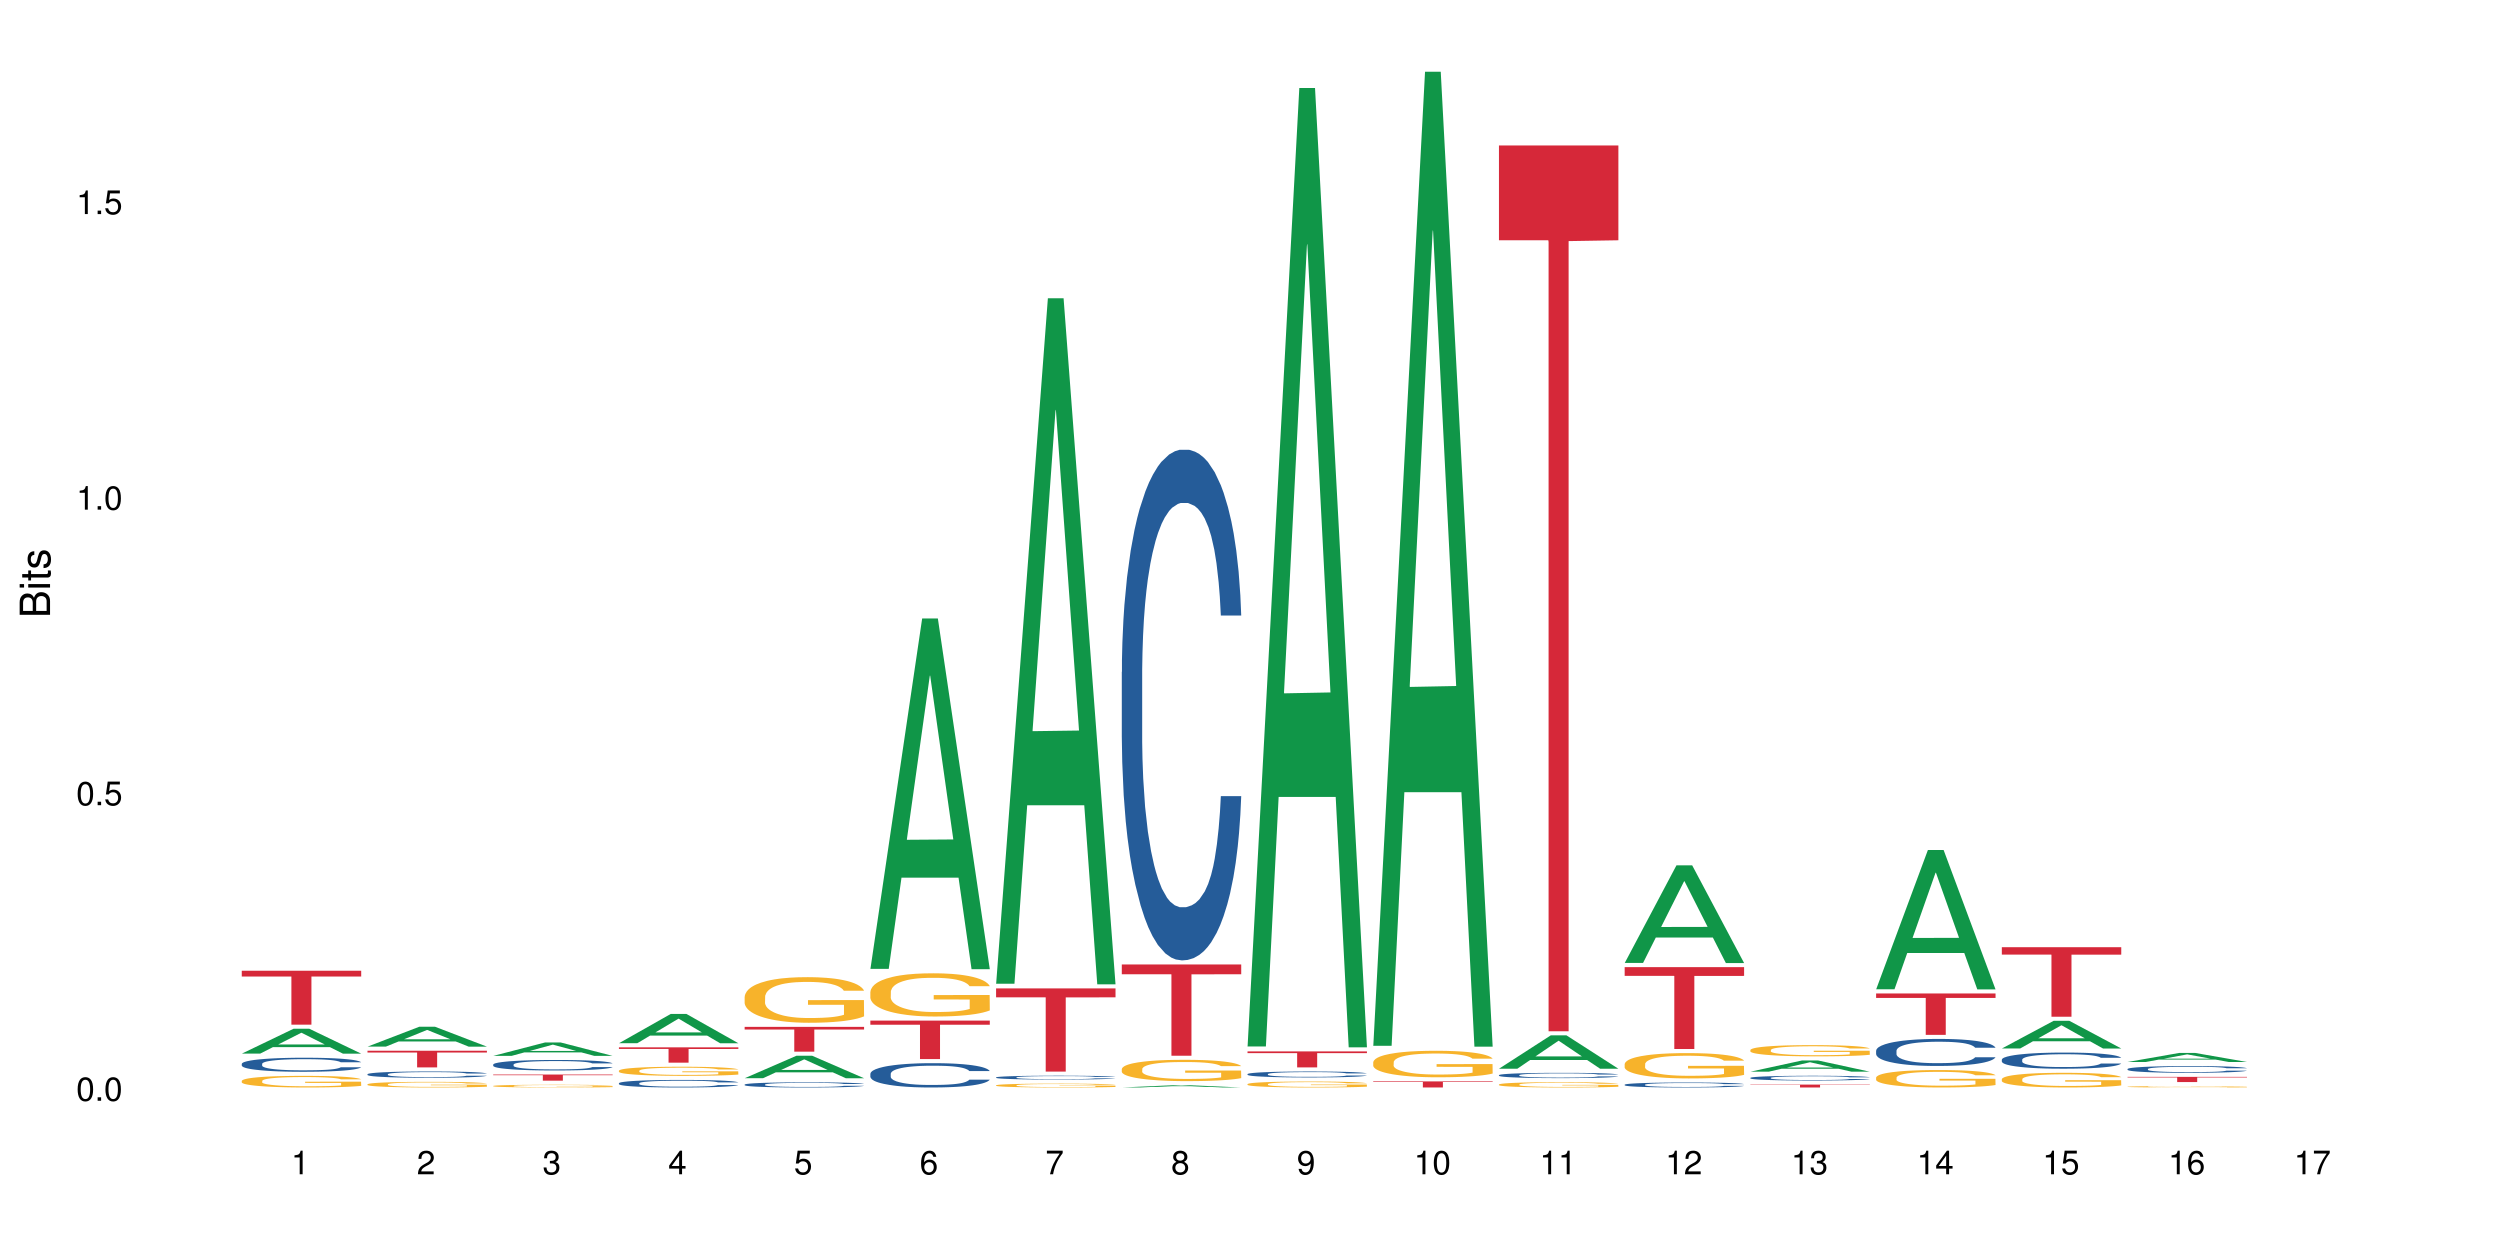 <?xml version="1.0" encoding="UTF-8"?>
<svg xmlns="http://www.w3.org/2000/svg" xmlns:xlink="http://www.w3.org/1999/xlink" width="720pt" height="360pt" viewBox="0 0 720 360" version="1.1">
<defs>
<g>
<symbol overflow="visible" id="glyph0-0">
<path style="stroke:none;" d=""/>
</symbol>
<symbol overflow="visible" id="glyph0-1">
<path style="stroke:none;" d="M 2.641 -6.797 C 2 -6.797 1.422 -6.531 1.078 -6.047 C 0.641 -5.453 0.406 -4.547 0.406 -3.297 C 0.406 -1 1.188 0.219 2.641 0.219 C 4.078 0.219 4.859 -1 4.859 -3.234 C 4.859 -4.562 4.656 -5.438 4.203 -6.047 C 3.844 -6.531 3.281 -6.797 2.641 -6.797 Z M 2.641 -6.047 C 3.547 -6.047 4 -5.125 4 -3.312 C 4 -1.375 3.562 -0.484 2.625 -0.484 C 1.734 -0.484 1.281 -1.422 1.281 -3.281 C 1.281 -5.141 1.734 -6.047 2.641 -6.047 Z M 2.641 -6.047 "/>
</symbol>
<symbol overflow="visible" id="glyph0-2">
<path style="stroke:none;" d="M 1.828 -1 L 0.828 -1 L 0.828 0 L 1.828 0 Z M 1.828 -1 "/>
</symbol>
<symbol overflow="visible" id="glyph0-3">
<path style="stroke:none;" d="M 4.562 -6.797 L 1.062 -6.797 L 0.547 -3.094 L 1.328 -3.094 C 1.719 -3.562 2.047 -3.734 2.578 -3.734 C 3.484 -3.734 4.062 -3.109 4.062 -2.094 C 4.062 -1.125 3.484 -0.531 2.578 -0.531 C 1.828 -0.531 1.375 -0.906 1.188 -1.672 L 0.328 -1.672 C 0.453 -1.109 0.547 -0.844 0.75 -0.594 C 1.125 -0.078 1.828 0.219 2.594 0.219 C 3.969 0.219 4.922 -0.781 4.922 -2.219 C 4.922 -3.562 4.031 -4.484 2.719 -4.484 C 2.25 -4.484 1.859 -4.359 1.469 -4.062 L 1.734 -5.969 L 4.562 -5.969 Z M 4.562 -6.797 "/>
</symbol>
<symbol overflow="visible" id="glyph0-4">
<path style="stroke:none;" d="M 2.484 -4.844 L 2.484 0 L 3.328 0 L 3.328 -6.797 L 2.766 -6.797 C 2.469 -5.75 2.281 -5.609 0.984 -5.453 L 0.984 -4.844 Z M 2.484 -4.844 "/>
</symbol>
<symbol overflow="visible" id="glyph0-5">
<path style="stroke:none;" d="M 4.859 -0.828 L 1.281 -0.828 C 1.359 -1.391 1.672 -1.75 2.5 -2.234 L 3.469 -2.75 C 4.406 -3.266 4.906 -3.969 4.906 -4.812 C 4.906 -5.375 4.672 -5.906 4.266 -6.266 C 3.859 -6.625 3.375 -6.797 2.719 -6.797 C 1.859 -6.797 1.219 -6.5 0.844 -5.922 C 0.609 -5.562 0.5 -5.125 0.484 -4.438 L 1.328 -4.438 C 1.359 -4.906 1.406 -5.188 1.531 -5.406 C 1.75 -5.812 2.188 -6.062 2.703 -6.062 C 3.469 -6.062 4.031 -5.516 4.031 -4.781 C 4.031 -4.25 3.719 -3.797 3.125 -3.438 L 2.234 -2.938 C 0.812 -2.141 0.406 -1.5 0.328 0 L 4.859 0 Z M 4.859 -0.828 "/>
</symbol>
<symbol overflow="visible" id="glyph0-6">
<path style="stroke:none;" d="M 2.125 -3.125 L 2.578 -3.125 C 3.516 -3.125 3.984 -2.703 3.984 -1.891 C 3.984 -1.031 3.469 -0.531 2.578 -0.531 C 1.656 -0.531 1.203 -0.984 1.156 -1.969 L 0.312 -1.969 C 0.344 -1.422 0.438 -1.078 0.609 -0.766 C 0.953 -0.109 1.625 0.219 2.547 0.219 C 3.953 0.219 4.859 -0.609 4.859 -1.906 C 4.859 -2.766 4.516 -3.25 3.703 -3.516 C 4.344 -3.766 4.656 -4.25 4.656 -4.938 C 4.656 -6.109 3.875 -6.797 2.578 -6.797 C 1.203 -6.797 0.484 -6.047 0.453 -4.609 L 1.297 -4.609 C 1.312 -5.016 1.344 -5.25 1.453 -5.453 C 1.641 -5.828 2.062 -6.062 2.594 -6.062 C 3.344 -6.062 3.797 -5.625 3.797 -4.906 C 3.797 -4.422 3.609 -4.141 3.25 -3.984 C 3.016 -3.891 2.719 -3.844 2.125 -3.844 Z M 2.125 -3.125 "/>
</symbol>
<symbol overflow="visible" id="glyph0-7">
<path style="stroke:none;" d="M 3.141 -1.625 L 3.141 0 L 3.984 0 L 3.984 -1.625 L 4.984 -1.625 L 4.984 -2.391 L 3.984 -2.391 L 3.984 -6.797 L 3.359 -6.797 L 0.266 -2.516 L 0.266 -1.625 Z M 3.141 -2.391 L 1 -2.391 L 3.141 -5.359 Z M 3.141 -2.391 "/>
</symbol>
<symbol overflow="visible" id="glyph0-8">
<path style="stroke:none;" d="M 4.781 -5.031 C 4.609 -6.141 3.891 -6.797 2.844 -6.797 C 2.094 -6.797 1.422 -6.438 1.031 -5.828 C 0.609 -5.172 0.406 -4.344 0.406 -3.094 C 0.406 -1.953 0.578 -1.234 0.984 -0.625 C 1.359 -0.078 1.953 0.219 2.703 0.219 C 3.984 0.219 4.922 -0.734 4.922 -2.078 C 4.922 -3.344 4.062 -4.234 2.844 -4.234 C 2.172 -4.234 1.641 -3.969 1.281 -3.469 C 1.281 -5.125 1.828 -6.047 2.797 -6.047 C 3.391 -6.047 3.797 -5.672 3.938 -5.031 Z M 2.734 -3.484 C 3.547 -3.484 4.062 -2.922 4.062 -2 C 4.062 -1.156 3.484 -0.531 2.703 -0.531 C 1.922 -0.531 1.328 -1.188 1.328 -2.047 C 1.328 -2.891 1.906 -3.484 2.734 -3.484 Z M 2.734 -3.484 "/>
</symbol>
<symbol overflow="visible" id="glyph0-9">
<path style="stroke:none;" d="M 4.984 -6.797 L 0.438 -6.797 L 0.438 -5.969 L 4.109 -5.969 C 2.5 -3.656 1.828 -2.234 1.328 0 L 2.219 0 C 2.594 -2.172 3.453 -4.047 4.984 -6.094 Z M 4.984 -6.797 "/>
</symbol>
<symbol overflow="visible" id="glyph0-10">
<path style="stroke:none;" d="M 3.75 -3.578 C 4.453 -4 4.688 -4.344 4.688 -4.984 C 4.688 -6.047 3.844 -6.797 2.641 -6.797 C 1.438 -6.797 0.594 -6.047 0.594 -4.984 C 0.594 -4.359 0.828 -4.016 1.516 -3.578 C 0.734 -3.203 0.359 -2.641 0.359 -1.891 C 0.359 -0.641 1.297 0.219 2.641 0.219 C 3.984 0.219 4.922 -0.641 4.922 -1.875 C 4.922 -2.641 4.531 -3.203 3.75 -3.578 Z M 2.641 -6.047 C 3.359 -6.047 3.812 -5.625 3.812 -4.969 C 3.812 -4.344 3.344 -3.922 2.641 -3.922 C 1.922 -3.922 1.453 -4.344 1.453 -4.984 C 1.453 -5.625 1.922 -6.047 2.641 -6.047 Z M 2.641 -3.203 C 3.484 -3.203 4.062 -2.672 4.062 -1.875 C 4.062 -1.062 3.484 -0.531 2.625 -0.531 C 1.797 -0.531 1.219 -1.078 1.219 -1.875 C 1.219 -2.672 1.797 -3.203 2.641 -3.203 Z M 2.641 -3.203 "/>
</symbol>
<symbol overflow="visible" id="glyph0-11">
<path style="stroke:none;" d="M 0.516 -1.547 C 0.672 -0.438 1.406 0.219 2.438 0.219 C 3.188 0.219 3.859 -0.141 4.266 -0.75 C 4.688 -1.406 4.891 -2.25 4.891 -3.484 C 4.891 -4.625 4.703 -5.359 4.312 -5.953 C 3.938 -6.5 3.344 -6.797 2.594 -6.797 C 1.297 -6.797 0.359 -5.844 0.359 -4.516 C 0.359 -3.25 1.234 -2.344 2.453 -2.344 C 3.094 -2.344 3.562 -2.578 4.016 -3.109 C 4 -1.453 3.469 -0.531 2.5 -0.531 C 1.906 -0.531 1.484 -0.906 1.359 -1.547 Z M 2.578 -6.062 C 3.375 -6.062 3.969 -5.406 3.969 -4.531 C 3.969 -3.688 3.375 -3.094 2.547 -3.094 C 1.734 -3.094 1.234 -3.672 1.234 -4.578 C 1.234 -5.438 1.797 -6.062 2.578 -6.062 Z M 2.578 -6.062 "/>
</symbol>
<symbol overflow="visible" id="glyph1-0">
<path style="stroke:none;" d=""/>
</symbol>
<symbol overflow="visible" id="glyph1-1">
<path style="stroke:none;" d="M 0 -0.953 L 0 -4.891 C 0 -5.719 -0.234 -6.344 -0.734 -6.797 C -1.188 -7.234 -1.812 -7.469 -2.5 -7.469 C -3.547 -7.469 -4.188 -7 -4.625 -5.875 C -4.984 -6.672 -5.641 -7.094 -6.531 -7.094 C -7.156 -7.094 -7.734 -6.859 -8.141 -6.391 C -8.562 -5.938 -8.75 -5.344 -8.75 -4.5 L -8.75 -0.953 Z M -4.984 -2.062 L -7.766 -2.062 L -7.766 -4.219 C -7.766 -4.844 -7.688 -5.203 -7.453 -5.5 C -7.219 -5.812 -6.859 -5.969 -6.375 -5.969 C -5.906 -5.969 -5.531 -5.812 -5.297 -5.5 C -5.062 -5.203 -4.984 -4.844 -4.984 -4.219 Z M -0.984 -2.062 L -4 -2.062 L -4 -4.781 C -4 -5.328 -3.859 -5.688 -3.578 -5.953 C -3.297 -6.219 -2.922 -6.359 -2.484 -6.359 C -2.062 -6.359 -1.688 -6.219 -1.406 -5.953 C -1.109 -5.688 -0.984 -5.328 -0.984 -4.781 Z M -0.984 -2.062 "/>
</symbol>
<symbol overflow="visible" id="glyph1-2">
<path style="stroke:none;" d="M -6.281 -1.797 L -6.281 -0.797 L 0 -0.797 L 0 -1.797 Z M -8.75 -1.797 L -8.75 -0.797 L -7.484 -0.797 L -7.484 -1.797 Z M -8.75 -1.797 "/>
</symbol>
<symbol overflow="visible" id="glyph1-3">
<path style="stroke:none;" d="M -6.281 -3.047 L -6.281 -2.016 L -8.016 -2.016 L -8.016 -1.016 L -6.281 -1.016 L -6.281 -0.172 L -5.469 -0.172 L -5.469 -1.016 L -0.719 -1.016 C -0.078 -1.016 0.281 -1.453 0.281 -2.234 C 0.281 -2.469 0.25 -2.719 0.188 -3.047 L -0.641 -3.047 C -0.609 -2.922 -0.594 -2.766 -0.594 -2.562 C -0.594 -2.141 -0.719 -2.016 -1.156 -2.016 L -5.469 -2.016 L -5.469 -3.047 Z M -6.281 -3.047 "/>
</symbol>
<symbol overflow="visible" id="glyph1-4">
<path style="stroke:none;" d="M -4.531 -5.25 C -5.766 -5.25 -6.469 -4.422 -6.469 -2.969 C -6.469 -1.516 -5.719 -0.562 -4.547 -0.562 C -3.562 -0.562 -3.094 -1.062 -2.734 -2.562 L -2.516 -3.484 C -2.344 -4.188 -2.094 -4.469 -1.625 -4.469 C -1.047 -4.469 -0.641 -3.875 -0.641 -3 C -0.641 -2.453 -0.797 -2 -1.062 -1.75 C -1.25 -1.594 -1.422 -1.531 -1.875 -1.469 L -1.875 -0.406 C -0.422 -0.453 0.281 -1.266 0.281 -2.922 C 0.281 -4.5 -0.5 -5.516 -1.719 -5.516 C -2.656 -5.516 -3.172 -4.984 -3.469 -3.734 L -3.703 -2.766 C -3.891 -1.953 -4.156 -1.609 -4.594 -1.609 C -5.172 -1.609 -5.547 -2.125 -5.547 -2.938 C -5.547 -3.75 -5.203 -4.172 -4.531 -4.203 Z M -4.531 -5.25 "/>
</symbol>
</g>
</defs>
<g id="surface50898">
<rect x="0" y="0" width="720" height="360" style="fill:rgb(100%,100%,100%);fill-opacity:1;stroke:none;"/>
<path style=" stroke:none;fill-rule:nonzero;fill:rgb(6.275%,58.824%,28.235%);fill-opacity:1;" d="M 69.629 303.445 L 69.668 303.438 L 84.551 296.277 L 89.07 296.277 L 104.027 303.453 L 98.77 303.453 L 95.023 301.578 L 78.598 301.578 L 74.922 303.445 L 69.629 303.445 L 80.176 300.805 L 93.516 300.797 L 86.863 297.449 L 86.789 297.441 L 86.719 297.461 L 80.141 300.797 L 80.176 300.805 Z M 69.629 303.445 "/>
<path style=" stroke:none;fill-rule:nonzero;fill:rgb(14.51%,36.078%,60%);fill-opacity:1;" d="M 69.629 306.387 L 69.672 306.383 L 69.672 306.293 L 69.797 306.152 L 70.09 305.977 L 70.383 305.855 L 71.141 305.637 L 72.188 305.426 L 73.277 305.262 L 74.074 305.168 L 74.789 305.094 L 76.426 304.957 L 77.473 304.887 L 78.605 304.824 L 79.992 304.762 L 80.996 304.723 L 83.262 304.664 L 84.941 304.637 L 86.242 304.629 L 89.051 304.629 L 90.73 304.641 L 91.945 304.66 L 93.289 304.691 L 94.422 304.723 L 96.391 304.805 L 98.152 304.906 L 98.949 304.969 L 100.207 305.082 L 101.172 305.191 L 101.844 305.289 L 102.602 305.426 L 103.27 305.594 L 103.773 305.781 L 104.027 305.941 L 98.152 305.941 L 97.859 305.793 L 97.523 305.676 L 96.895 305.527 L 96.266 305.418 L 95.387 305.312 L 94.586 305.242 L 93.496 305.172 L 92.531 305.125 L 91.527 305.094 L 90.562 305.07 L 88.715 305.047 L 86.574 305.047 L 85.777 305.055 L 84.145 305.086 L 83.262 305.113 L 82.004 305.164 L 81.121 305.211 L 80.074 305.285 L 79.359 305.348 L 78.48 305.445 L 77.852 305.527 L 77.137 305.652 L 76.719 305.742 L 76.34 305.848 L 76.004 305.969 L 75.754 306.098 L 75.586 306.234 L 75.5 306.367 L 75.5 306.941 L 75.586 307.074 L 75.797 307.23 L 76.34 307.457 L 77.137 307.652 L 78.062 307.809 L 78.941 307.918 L 79.445 307.969 L 80.117 308.027 L 81.164 308.102 L 82.676 308.176 L 83.555 308.207 L 84.898 308.234 L 86.281 308.25 L 88.129 308.25 L 89.766 308.234 L 90.855 308.219 L 91.988 308.188 L 93.539 308.125 L 94.504 308.066 L 95.344 307.996 L 95.973 307.926 L 96.391 307.867 L 97.02 307.75 L 97.523 307.625 L 97.902 307.496 L 98.152 307.371 L 104.027 307.371 L 103.773 307.52 L 103.398 307.664 L 103.02 307.77 L 102.434 307.898 L 101.762 308.016 L 100.797 308.145 L 100 308.227 L 98.949 308.32 L 97.984 308.391 L 96.938 308.453 L 95.387 308.527 L 94.379 308.566 L 93.289 308.598 L 91.988 308.629 L 90.352 308.652 L 88.59 308.668 L 86.953 308.672 L 85.191 308.664 L 83.891 308.648 L 82.172 308.617 L 80.031 308.551 L 78.48 308.48 L 77.266 308.41 L 76.215 308.336 L 75.039 308.234 L 73.531 308.074 L 72.609 307.949 L 71.977 307.844 L 71.266 307.699 L 70.762 307.57 L 70.176 307.363 L 69.754 307.102 L 69.629 306.898 Z M 69.629 306.387 "/>
<path style=" stroke:none;fill-rule:nonzero;fill:rgb(96.863%,70.196%,16.863%);fill-opacity:1;" d="M 69.629 311.281 L 69.672 311.277 L 69.672 311.219 L 69.84 311.078 L 70.258 310.891 L 70.805 310.734 L 71.391 310.613 L 71.77 310.547 L 72.398 310.457 L 72.941 310.387 L 74.328 310.25 L 76.09 310.121 L 77.055 310.066 L 78.145 310.016 L 79.695 309.957 L 80.41 309.938 L 82.59 309.887 L 85.066 309.855 L 87.793 309.848 L 89.051 309.852 L 90.77 309.863 L 93.121 309.895 L 94.461 309.926 L 95.512 309.957 L 96.602 309.996 L 97.945 310.059 L 99.203 310.133 L 100.207 310.203 L 101.215 310.297 L 102.055 310.395 L 102.766 310.5 L 103.398 310.629 L 103.773 310.738 L 104.027 310.844 L 98.195 310.844 L 97.859 310.738 L 97.48 310.652 L 96.852 310.555 L 96.223 310.48 L 95.594 310.422 L 94.422 310.344 L 93.414 310.293 L 92.156 310.25 L 90.938 310.223 L 89.555 310.203 L 88.715 310.199 L 86.492 310.199 L 84.48 310.219 L 83.305 310.246 L 82.465 310.27 L 81.289 310.316 L 80.578 310.352 L 80.156 310.375 L 78.898 310.473 L 78.062 310.555 L 77.598 310.613 L 77.012 310.707 L 76.594 310.789 L 76.133 310.91 L 75.879 311.004 L 75.543 311.211 L 75.5 311.762 L 75.629 311.879 L 75.879 312.004 L 76.215 312.113 L 76.719 312.23 L 77.223 312.316 L 78.102 312.438 L 78.859 312.516 L 79.445 312.57 L 80.578 312.652 L 81.039 312.68 L 82.129 312.734 L 83.262 312.777 L 84.645 312.812 L 85.695 312.832 L 87.371 312.848 L 89.512 312.848 L 92.027 312.828 L 93.625 312.805 L 94.715 312.781 L 95.426 312.758 L 96.309 312.727 L 96.938 312.695 L 97.523 312.66 L 98.238 312.609 L 98.238 311.879 L 87.875 311.875 L 87.875 311.531 L 103.984 311.527 L 104.027 312.727 L 103.145 312.809 L 102.055 312.887 L 101.004 312.949 L 99.914 313 L 98.363 313.059 L 97.105 313.094 L 95.176 313.137 L 93.414 313.164 L 91.566 313.184 L 89.934 313.191 L 88.004 313.195 L 86.281 313.191 L 84.438 313.172 L 82.969 313.148 L 81.625 313.117 L 80.285 313.078 L 78.605 313.012 L 77.516 312.961 L 76.383 312.895 L 75.25 312.82 L 74.242 312.738 L 73.574 312.672 L 72.902 312.598 L 72.188 312.508 L 71.516 312.402 L 71.012 312.309 L 70.551 312.203 L 70.215 312.102 L 69.883 311.965 L 69.715 311.852 L 69.629 311.758 Z M 69.629 311.281 "/>
<path style=" stroke:none;fill-rule:nonzero;fill:rgb(83.922%,15.686%,22.353%);fill-opacity:1;" d="M 69.629 279.574 L 104.027 279.574 L 104.027 281.234 L 89.691 281.25 L 89.691 295.102 L 83.922 295.102 L 83.922 281.262 L 83.84 281.234 L 69.629 281.234 Z M 69.629 279.574 "/>
<path style=" stroke:none;fill-rule:nonzero;fill:rgb(6.275%,58.824%,28.235%);fill-opacity:1;" d="M 105.836 301.426 L 105.871 301.422 L 120.758 295.699 L 125.277 295.699 L 140.234 301.434 L 134.977 301.434 L 131.23 299.938 L 114.805 299.938 L 111.129 301.426 L 105.836 301.426 L 116.383 299.316 L 129.723 299.312 L 123.07 296.637 L 122.996 296.633 L 122.926 296.648 L 116.348 299.312 L 116.383 299.316 Z M 105.836 301.426 "/>
<path style=" stroke:none;fill-rule:nonzero;fill:rgb(14.51%,36.078%,60%);fill-opacity:1;" d="M 105.836 309.371 L 105.879 309.371 L 105.879 309.328 L 106.004 309.266 L 106.297 309.188 L 106.59 309.133 L 107.348 309.035 L 108.395 308.941 L 109.484 308.867 L 110.281 308.824 L 110.996 308.793 L 112.633 308.73 L 113.68 308.699 L 114.812 308.672 L 116.195 308.641 L 117.203 308.625 L 119.469 308.598 L 121.148 308.586 L 122.449 308.582 L 125.258 308.582 L 126.938 308.59 L 128.152 308.598 L 129.496 308.609 L 130.629 308.625 L 132.598 308.664 L 134.359 308.707 L 135.156 308.734 L 136.414 308.785 L 137.379 308.836 L 138.051 308.879 L 138.809 308.941 L 139.477 309.016 L 139.98 309.098 L 140.234 309.172 L 134.359 309.172 L 134.066 309.105 L 133.73 309.055 L 133.102 308.984 L 132.473 308.938 L 131.59 308.891 L 130.793 308.859 L 129.703 308.824 L 128.738 308.805 L 127.734 308.793 L 126.77 308.781 L 124.922 308.773 L 121.984 308.773 L 120.352 308.789 L 119.469 308.801 L 118.211 308.824 L 117.328 308.844 L 116.281 308.879 L 115.566 308.906 L 114.688 308.949 L 114.059 308.988 L 113.344 309.043 L 112.926 309.082 L 112.547 309.129 L 112.211 309.184 L 111.961 309.242 L 111.793 309.305 L 111.707 309.363 L 111.707 309.621 L 111.793 309.68 L 112.004 309.75 L 112.547 309.852 L 113.344 309.938 L 114.27 310.008 L 115.148 310.059 L 115.652 310.082 L 116.324 310.105 L 117.371 310.141 L 118.883 310.172 L 119.762 310.188 L 121.105 310.199 L 122.488 310.207 L 124.336 310.207 L 125.973 310.199 L 127.062 310.191 L 128.195 310.18 L 129.746 310.148 L 130.711 310.125 L 131.551 310.094 L 132.18 310.059 L 132.598 310.035 L 133.227 309.984 L 133.73 309.926 L 134.109 309.867 L 134.359 309.812 L 140.234 309.812 L 139.98 309.879 L 139.605 309.941 L 139.227 309.992 L 138.641 310.051 L 137.969 310.102 L 137.004 310.16 L 136.207 310.195 L 135.156 310.238 L 134.191 310.27 L 133.145 310.297 L 131.59 310.332 L 130.586 310.348 L 129.496 310.363 L 128.195 310.375 L 126.559 310.387 L 124.797 310.395 L 123.16 310.395 L 121.398 310.391 L 120.098 310.387 L 118.379 310.371 L 116.238 310.34 L 114.688 310.309 L 113.469 310.277 L 112.422 310.246 L 111.246 310.199 L 109.738 310.125 L 108.816 310.07 L 108.184 310.023 L 107.473 309.961 L 106.969 309.902 L 106.383 309.809 L 105.961 309.691 L 105.836 309.602 Z M 105.836 309.371 "/>
<path style=" stroke:none;fill-rule:nonzero;fill:rgb(96.863%,70.196%,16.863%);fill-opacity:1;" d="M 105.836 312.266 L 105.879 312.266 L 105.879 312.234 L 106.047 312.168 L 106.465 312.078 L 107.012 312 L 107.598 311.941 L 107.977 311.91 L 108.605 311.867 L 109.148 311.832 L 110.535 311.766 L 112.297 311.703 L 113.262 311.676 L 114.352 311.652 L 115.902 311.625 L 116.617 311.613 L 118.797 311.59 L 121.273 311.574 L 124 311.57 L 125.258 311.57 L 126.977 311.578 L 129.328 311.594 L 130.668 311.609 L 131.719 311.625 L 132.809 311.645 L 134.152 311.672 L 135.41 311.707 L 136.414 311.742 L 137.422 311.789 L 138.262 311.836 L 138.973 311.887 L 139.605 311.949 L 139.98 312.004 L 140.234 312.055 L 134.402 312.055 L 134.066 312.004 L 133.688 311.961 L 133.059 311.914 L 132.43 311.879 L 131.801 311.848 L 130.629 311.809 L 129.621 311.785 L 128.363 311.766 L 127.145 311.754 L 125.762 311.742 L 122.699 311.742 L 120.688 311.75 L 119.512 311.762 L 118.672 311.773 L 117.496 311.797 L 116.785 311.816 L 116.363 311.828 L 115.105 311.871 L 114.27 311.914 L 113.805 311.941 L 113.219 311.988 L 112.801 312.027 L 112.34 312.086 L 112.086 312.133 L 111.75 312.23 L 111.707 312.5 L 111.836 312.555 L 112.086 312.617 L 112.422 312.672 L 112.926 312.727 L 113.43 312.77 L 114.309 312.828 L 115.066 312.867 L 115.652 312.891 L 116.785 312.93 L 117.246 312.945 L 118.336 312.973 L 119.469 312.992 L 120.852 313.012 L 121.902 313.02 L 123.578 313.027 L 125.719 313.027 L 128.234 313.02 L 129.828 313.004 L 130.922 312.992 L 131.633 312.984 L 132.516 312.969 L 133.145 312.953 L 133.73 312.938 L 134.445 312.91 L 134.445 312.555 L 124.082 312.555 L 124.082 312.387 L 140.191 312.387 L 140.234 312.969 L 139.352 313.008 L 138.262 313.047 L 137.211 313.074 L 136.121 313.102 L 134.57 313.129 L 133.312 313.148 L 131.383 313.168 L 129.621 313.18 L 127.773 313.191 L 126.137 313.195 L 124.211 313.195 L 122.488 313.191 L 120.645 313.184 L 119.176 313.172 L 117.832 313.156 L 116.492 313.137 L 114.812 313.105 L 113.723 313.082 L 112.59 313.051 L 111.457 313.012 L 110.449 312.973 L 109.781 312.941 L 109.109 312.906 L 108.395 312.863 L 107.723 312.812 L 107.219 312.766 L 106.758 312.715 L 106.422 312.664 L 106.09 312.598 L 105.922 312.543 L 105.836 312.496 Z M 105.836 312.266 "/>
<path style=" stroke:none;fill-rule:nonzero;fill:rgb(83.922%,15.686%,22.353%);fill-opacity:1;" d="M 105.836 302.609 L 140.234 302.609 L 140.234 303.121 L 125.898 303.125 L 125.898 307.406 L 120.129 307.406 L 120.129 303.129 L 120.047 303.121 L 105.836 303.121 Z M 105.836 302.609 "/>
<path style=" stroke:none;fill-rule:nonzero;fill:rgb(6.275%,58.824%,28.235%);fill-opacity:1;" d="M 142.043 304.094 L 142.078 304.09 L 156.965 300.234 L 161.484 300.234 L 176.441 304.098 L 171.184 304.098 L 167.438 303.09 L 151.012 303.09 L 147.336 304.094 L 142.043 304.094 L 152.59 302.672 L 165.93 302.668 L 159.277 300.867 L 159.203 300.863 L 159.133 300.875 L 152.555 302.668 L 152.59 302.672 Z M 142.043 304.094 "/>
<path style=" stroke:none;fill-rule:nonzero;fill:rgb(14.51%,36.078%,60%);fill-opacity:1;" d="M 142.043 306.59 L 142.086 306.586 L 142.086 306.52 L 142.211 306.414 L 142.504 306.281 L 142.797 306.191 L 143.555 306.027 L 144.602 305.871 L 145.691 305.75 L 146.488 305.676 L 147.203 305.621 L 148.84 305.52 L 149.887 305.469 L 151.02 305.422 L 152.402 305.375 L 153.41 305.344 L 155.676 305.301 L 157.355 305.281 L 158.652 305.273 L 161.465 305.273 L 163.145 305.285 L 164.359 305.297 L 165.703 305.32 L 166.832 305.344 L 168.805 305.406 L 170.566 305.484 L 171.363 305.527 L 172.621 305.613 L 173.586 305.695 L 174.258 305.77 L 175.012 305.871 L 175.684 305.996 L 176.188 306.137 L 176.441 306.254 L 170.566 306.254 L 170.273 306.145 L 169.938 306.059 L 169.309 305.945 L 168.68 305.863 L 167.797 305.785 L 167 305.73 L 165.91 305.68 L 164.945 305.648 L 163.941 305.621 L 162.977 305.605 L 161.129 305.59 L 158.988 305.59 L 158.191 305.594 L 156.559 305.617 L 155.676 305.637 L 154.418 305.676 L 153.535 305.711 L 152.488 305.766 L 151.773 305.812 L 150.895 305.883 L 150.266 305.949 L 149.551 306.039 L 149.133 306.109 L 148.754 306.188 L 148.418 306.277 L 148.168 306.375 L 148 306.477 L 147.914 306.574 L 147.914 307.004 L 148 307.102 L 148.211 307.219 L 148.754 307.387 L 149.551 307.535 L 150.473 307.652 L 151.355 307.734 L 151.859 307.773 L 152.531 307.816 L 153.578 307.871 L 155.09 307.926 L 155.969 307.949 L 157.312 307.973 L 158.695 307.98 L 160.543 307.98 L 162.18 307.973 L 163.27 307.957 L 164.402 307.934 L 165.953 307.887 L 166.918 307.844 L 167.758 307.793 L 168.387 307.738 L 168.805 307.695 L 169.434 307.609 L 169.938 307.516 L 170.316 307.418 L 170.566 307.324 L 176.441 307.324 L 176.188 307.434 L 175.812 307.543 L 175.434 307.621 L 174.848 307.719 L 174.176 307.805 L 173.211 307.902 L 172.414 307.965 L 171.363 308.035 L 170.398 308.086 L 169.352 308.133 L 167.797 308.191 L 166.793 308.219 L 165.703 308.242 L 164.402 308.266 L 162.766 308.285 L 161.004 308.293 L 159.367 308.297 L 157.605 308.293 L 156.305 308.281 L 154.586 308.258 L 152.445 308.207 L 150.895 308.152 L 149.676 308.102 L 148.629 308.047 L 147.453 307.973 L 145.945 307.852 L 145.02 307.754 L 144.391 307.68 L 143.68 307.57 L 143.176 307.473 L 142.59 307.32 L 142.168 307.121 L 142.043 306.969 Z M 142.043 306.59 "/>
<path style=" stroke:none;fill-rule:nonzero;fill:rgb(96.863%,70.196%,16.863%);fill-opacity:1;" d="M 142.043 312.746 L 142.086 312.746 L 142.086 312.73 L 142.254 312.699 L 142.672 312.656 L 143.219 312.617 L 143.805 312.59 L 144.184 312.574 L 144.812 312.555 L 145.355 312.539 L 146.742 312.504 L 148.504 312.477 L 149.469 312.461 L 150.559 312.449 L 152.109 312.438 L 152.824 312.434 L 155.004 312.422 L 157.48 312.414 L 160.207 312.41 L 161.465 312.41 L 163.184 312.414 L 165.535 312.422 L 166.875 312.43 L 167.926 312.438 L 169.016 312.445 L 170.359 312.461 L 171.617 312.477 L 172.621 312.496 L 173.629 312.516 L 174.469 312.539 L 175.18 312.566 L 175.812 312.594 L 176.188 312.621 L 176.441 312.645 L 170.609 312.645 L 170.273 312.621 L 169.895 312.602 L 169.266 312.578 L 168.637 312.559 L 168.008 312.547 L 166.832 312.527 L 165.828 312.516 L 164.57 312.504 L 163.352 312.5 L 161.969 312.496 L 161.129 312.492 L 158.906 312.492 L 156.891 312.5 L 155.719 312.504 L 154.879 312.512 L 153.703 312.52 L 152.992 312.531 L 152.57 312.535 L 151.312 312.559 L 150.473 312.578 L 150.012 312.59 L 149.426 312.613 L 149.008 312.633 L 148.547 312.66 L 148.293 312.684 L 147.957 312.73 L 147.914 312.859 L 148.043 312.887 L 148.293 312.918 L 148.629 312.941 L 149.133 312.969 L 149.637 312.988 L 150.516 313.02 L 151.273 313.035 L 151.859 313.051 L 152.992 313.066 L 153.453 313.074 L 154.543 313.086 L 155.676 313.098 L 157.059 313.105 L 158.109 313.109 L 159.785 313.113 L 161.926 313.113 L 164.441 313.109 L 166.035 313.105 L 167.129 313.098 L 167.84 313.094 L 168.723 313.086 L 169.352 313.078 L 169.938 313.07 L 170.652 313.059 L 170.652 312.887 L 160.289 312.887 L 160.289 312.805 L 176.398 312.805 L 176.441 313.086 L 175.559 313.105 L 174.469 313.125 L 173.418 313.137 L 172.328 313.148 L 170.777 313.164 L 169.52 313.172 L 167.59 313.184 L 165.828 313.188 L 163.98 313.191 L 162.344 313.195 L 158.695 313.195 L 156.852 313.191 L 155.383 313.184 L 154.039 313.176 L 152.699 313.168 L 151.02 313.152 L 149.93 313.141 L 147.664 313.109 L 146.656 313.09 L 145.984 313.074 L 145.316 313.055 L 144.602 313.035 L 143.93 313.012 L 143.426 312.988 L 142.965 312.965 L 142.629 312.938 L 142.293 312.906 L 142.129 312.883 L 142.043 312.859 Z M 142.043 312.746 "/>
<path style=" stroke:none;fill-rule:nonzero;fill:rgb(83.922%,15.686%,22.353%);fill-opacity:1;" d="M 142.043 309.473 L 176.441 309.473 L 176.441 309.66 L 162.105 309.664 L 162.105 311.238 L 156.336 311.238 L 156.336 309.664 L 156.254 309.66 L 142.043 309.66 Z M 142.043 309.473 "/>
<path style=" stroke:none;fill-rule:nonzero;fill:rgb(6.275%,58.824%,28.235%);fill-opacity:1;" d="M 178.25 300.445 L 178.285 300.438 L 193.172 292.016 L 197.691 292.016 L 212.648 300.453 L 207.391 300.453 L 203.645 298.254 L 187.219 298.254 L 183.543 300.445 L 178.25 300.445 L 188.797 297.34 L 202.137 297.332 L 195.484 293.395 L 195.41 293.387 L 195.34 293.41 L 188.762 297.332 L 188.797 297.34 Z M 178.25 300.445 "/>
<path style=" stroke:none;fill-rule:nonzero;fill:rgb(14.51%,36.078%,60%);fill-opacity:1;" d="M 178.25 311.965 L 178.293 311.965 L 178.293 311.914 L 178.418 311.84 L 178.711 311.746 L 179.004 311.68 L 179.762 311.562 L 180.809 311.449 L 181.898 311.359 L 182.695 311.309 L 183.41 311.27 L 185.047 311.195 L 186.094 311.156 L 187.227 311.125 L 188.609 311.09 L 189.617 311.07 L 191.883 311.039 L 193.562 311.023 L 194.859 311.02 L 197.672 311.02 L 199.348 311.027 L 200.566 311.035 L 201.91 311.051 L 203.039 311.07 L 205.012 311.113 L 206.773 311.168 L 207.57 311.199 L 208.828 311.262 L 209.793 311.324 L 210.465 311.375 L 211.219 311.449 L 211.891 311.539 L 212.395 311.641 L 212.648 311.723 L 206.773 311.723 L 206.48 311.645 L 206.145 311.582 L 205.516 311.5 L 204.887 311.445 L 204.004 311.387 L 203.207 311.348 L 202.117 311.309 L 201.152 311.285 L 200.148 311.27 L 199.184 311.258 L 197.336 311.246 L 195.195 311.246 L 194.398 311.25 L 192.766 311.266 L 191.883 311.277 L 190.625 311.305 L 189.742 311.332 L 188.695 311.371 L 187.98 311.406 L 187.102 311.457 L 186.473 311.504 L 185.758 311.57 L 185.34 311.617 L 184.961 311.676 L 184.625 311.742 L 184.375 311.809 L 184.207 311.883 L 184.121 311.957 L 184.121 312.266 L 184.207 312.336 L 184.418 312.418 L 184.961 312.539 L 185.758 312.645 L 186.68 312.73 L 187.562 312.789 L 188.066 312.816 L 188.738 312.848 L 189.785 312.891 L 191.297 312.93 L 192.176 312.945 L 193.52 312.961 L 194.902 312.969 L 196.75 312.969 L 198.387 312.961 L 199.477 312.949 L 200.609 312.934 L 202.16 312.902 L 203.125 312.871 L 203.965 312.832 L 204.594 312.793 L 205.012 312.762 L 205.641 312.699 L 206.145 312.633 L 206.523 312.562 L 206.773 312.496 L 212.648 312.496 L 212.395 312.574 L 212.016 312.652 L 211.641 312.711 L 211.055 312.781 L 210.383 312.84 L 209.418 312.91 L 208.621 312.957 L 207.57 313.008 L 206.605 313.043 L 205.559 313.078 L 204.004 313.117 L 203 313.137 L 201.91 313.156 L 200.609 313.172 L 198.973 313.188 L 197.211 313.195 L 195.574 313.195 L 193.812 313.191 L 192.512 313.184 L 190.793 313.164 L 188.652 313.129 L 187.102 313.094 L 185.883 313.055 L 184.836 313.016 L 183.66 312.961 L 182.152 312.875 L 181.227 312.805 L 180.598 312.75 L 179.887 312.672 L 179.383 312.602 L 178.797 312.492 L 178.375 312.352 L 178.25 312.238 Z M 178.25 311.965 "/>
<path style=" stroke:none;fill-rule:nonzero;fill:rgb(96.863%,70.196%,16.863%);fill-opacity:1;" d="M 178.25 308.344 L 178.293 308.34 L 178.293 308.293 L 178.461 308.184 L 178.879 308.035 L 179.426 307.914 L 180.012 307.816 L 180.391 307.766 L 181.02 307.695 L 181.562 307.641 L 182.949 307.535 L 184.711 307.434 L 185.676 307.391 L 186.766 307.348 L 188.316 307.305 L 189.031 307.289 L 191.211 307.25 L 193.688 307.227 L 196.414 307.219 L 197.672 307.219 L 199.391 307.23 L 201.742 307.258 L 203.082 307.281 L 204.133 307.305 L 205.223 307.336 L 206.562 307.383 L 207.824 307.441 L 208.828 307.5 L 209.836 307.57 L 210.676 307.648 L 211.387 307.73 L 212.016 307.832 L 212.395 307.914 L 212.648 308 L 206.816 308 L 206.48 307.914 L 206.102 307.852 L 205.473 307.77 L 204.844 307.715 L 204.215 307.668 L 203.039 307.605 L 202.035 307.566 L 200.777 307.535 L 199.559 307.512 L 198.176 307.5 L 197.336 307.492 L 195.113 307.492 L 193.098 307.512 L 191.926 307.531 L 191.086 307.547 L 189.91 307.586 L 189.199 307.613 L 188.777 307.633 L 187.52 307.707 L 186.68 307.773 L 186.219 307.82 L 185.633 307.891 L 185.215 307.957 L 184.754 308.051 L 184.5 308.125 L 184.164 308.285 L 184.121 308.719 L 184.25 308.809 L 184.5 308.906 L 184.836 308.996 L 185.34 309.086 L 185.844 309.156 L 186.723 309.25 L 187.48 309.312 L 188.066 309.352 L 189.199 309.418 L 189.66 309.438 L 190.75 309.48 L 191.883 309.516 L 193.266 309.543 L 194.316 309.559 L 195.992 309.57 L 198.133 309.57 L 200.648 309.555 L 202.242 309.535 L 203.336 309.516 L 204.047 309.5 L 204.93 309.473 L 205.559 309.449 L 206.145 309.422 L 206.859 309.383 L 206.859 308.809 L 196.496 308.809 L 196.496 308.539 L 212.605 308.535 L 212.648 309.473 L 211.766 309.539 L 210.676 309.602 L 209.625 309.648 L 208.535 309.688 L 206.984 309.734 L 205.727 309.766 L 203.797 309.797 L 202.035 309.82 L 200.188 309.832 L 198.551 309.84 L 196.621 309.844 L 194.902 309.84 L 193.059 309.824 L 191.59 309.805 L 190.246 309.781 L 188.906 309.75 L 187.227 309.699 L 186.137 309.66 L 185.004 309.609 L 183.871 309.547 L 182.863 309.484 L 182.191 309.434 L 181.523 309.375 L 180.809 309.305 L 180.137 309.223 L 179.633 309.148 L 179.172 309.062 L 178.836 308.984 L 178.5 308.875 L 178.336 308.789 L 178.25 308.715 Z M 178.25 308.344 "/>
<path style=" stroke:none;fill-rule:nonzero;fill:rgb(83.922%,15.686%,22.353%);fill-opacity:1;" d="M 178.25 301.629 L 212.648 301.629 L 212.648 302.102 L 198.312 302.105 L 198.312 306.043 L 192.543 306.043 L 192.543 302.109 L 192.461 302.102 L 178.25 302.102 Z M 178.25 301.629 "/>
<path style=" stroke:none;fill-rule:nonzero;fill:rgb(6.275%,58.824%,28.235%);fill-opacity:1;" d="M 214.457 310.527 L 214.492 310.52 L 229.379 304.055 L 233.898 304.055 L 248.855 310.535 L 243.598 310.535 L 239.852 308.84 L 223.422 308.84 L 219.75 310.527 L 214.457 310.527 L 225.004 308.141 L 238.344 308.137 L 231.691 305.113 L 231.617 305.105 L 231.547 305.125 L 224.969 308.137 L 225.004 308.141 Z M 214.457 310.527 "/>
<path style=" stroke:none;fill-rule:nonzero;fill:rgb(14.51%,36.078%,60%);fill-opacity:1;" d="M 214.457 312.355 L 214.5 312.355 L 214.5 312.32 L 214.625 312.27 L 214.918 312.203 L 215.211 312.16 L 215.969 312.078 L 217.016 312 L 218.105 311.941 L 218.902 311.906 L 219.617 311.879 L 221.254 311.828 L 222.301 311.805 L 223.434 311.781 L 224.816 311.758 L 225.824 311.742 L 228.09 311.723 L 229.77 311.711 L 231.066 311.707 L 233.879 311.707 L 235.555 311.715 L 236.773 311.719 L 238.117 311.73 L 239.246 311.742 L 241.219 311.773 L 242.98 311.812 L 243.777 311.832 L 245.035 311.875 L 246 311.918 L 246.672 311.953 L 247.426 312 L 248.098 312.062 L 248.602 312.133 L 248.855 312.191 L 242.98 312.191 L 242.688 312.137 L 242.352 312.094 L 241.723 312.039 L 241.094 312 L 240.211 311.961 L 239.414 311.934 L 238.324 311.906 L 237.359 311.891 L 236.352 311.879 L 235.391 311.871 L 233.543 311.863 L 231.402 311.863 L 230.605 311.867 L 228.973 311.875 L 228.09 311.887 L 226.832 311.906 L 225.949 311.922 L 224.902 311.949 L 224.188 311.973 L 223.309 312.008 L 222.68 312.039 L 221.965 312.086 L 221.547 312.117 L 221.168 312.156 L 220.832 312.203 L 220.582 312.25 L 220.414 312.301 L 220.328 312.348 L 220.328 312.559 L 220.414 312.609 L 220.625 312.664 L 221.168 312.75 L 221.965 312.82 L 222.887 312.879 L 223.77 312.918 L 224.273 312.938 L 224.945 312.961 L 225.992 312.988 L 227.504 313.012 L 228.383 313.023 L 229.727 313.035 L 231.109 313.039 L 232.957 313.039 L 234.59 313.035 L 235.684 313.027 L 236.816 313.02 L 238.367 312.996 L 239.332 312.973 L 240.172 312.945 L 240.801 312.922 L 241.219 312.898 L 241.848 312.855 L 242.352 312.812 L 242.73 312.762 L 242.98 312.719 L 248.855 312.719 L 248.602 312.773 L 248.223 312.824 L 247.848 312.863 L 247.258 312.91 L 246.59 312.953 L 245.625 313 L 244.828 313.031 L 243.777 313.066 L 242.812 313.094 L 241.766 313.117 L 240.211 313.145 L 239.207 313.156 L 238.117 313.168 L 236.816 313.18 L 235.18 313.188 L 233.418 313.195 L 231.781 313.195 L 230.02 313.191 L 228.719 313.188 L 227 313.176 L 224.859 313.152 L 223.309 313.125 L 222.09 313.098 L 221.043 313.07 L 219.867 313.035 L 218.359 312.977 L 217.434 312.93 L 216.805 312.891 L 216.094 312.84 L 215.59 312.789 L 215.004 312.715 L 214.582 312.617 L 214.457 312.543 Z M 214.457 312.355 "/>
<path style=" stroke:none;fill-rule:nonzero;fill:rgb(96.863%,70.196%,16.863%);fill-opacity:1;" d="M 214.457 287.047 L 214.5 287.035 L 214.5 286.797 L 214.668 286.254 L 215.086 285.512 L 215.633 284.898 L 216.219 284.422 L 216.598 284.168 L 217.227 283.809 L 217.77 283.543 L 219.156 283.004 L 220.918 282.5 L 221.883 282.285 L 222.973 282.082 L 224.523 281.852 L 225.238 281.77 L 227.418 281.578 L 229.895 281.457 L 232.621 281.422 L 233.879 281.434 L 235.598 281.48 L 237.949 281.613 L 239.289 281.734 L 240.34 281.852 L 241.43 282.008 L 242.77 282.25 L 244.031 282.535 L 245.035 282.824 L 246.043 283.184 L 246.883 283.566 L 247.594 283.988 L 248.223 284.492 L 248.602 284.91 L 248.855 285.332 L 243.023 285.332 L 242.688 284.91 L 242.309 284.59 L 241.68 284.191 L 241.051 283.902 L 240.422 283.676 L 239.246 283.363 L 238.242 283.172 L 236.984 283.004 L 235.766 282.895 L 234.383 282.824 L 233.543 282.801 L 231.32 282.801 L 229.305 282.883 L 228.133 282.98 L 227.293 283.078 L 226.117 283.258 L 225.406 283.398 L 224.984 283.496 L 223.727 283.867 L 222.887 284.203 L 222.426 284.434 L 221.84 284.793 L 221.422 285.117 L 220.957 285.598 L 220.707 285.957 L 220.371 286.77 L 220.328 288.93 L 220.457 289.387 L 220.707 289.879 L 221.043 290.312 L 221.547 290.766 L 222.051 291.113 L 222.93 291.582 L 223.684 291.895 L 224.273 292.098 L 225.406 292.422 L 225.867 292.531 L 226.957 292.746 L 228.09 292.914 L 229.473 293.059 L 230.523 293.129 L 232.199 293.191 L 234.34 293.191 L 236.855 293.117 L 238.449 293.023 L 239.543 292.926 L 240.254 292.844 L 241.137 292.711 L 241.766 292.59 L 242.352 292.457 L 243.066 292.254 L 243.066 289.387 L 232.703 289.375 L 232.703 288.031 L 248.812 288.02 L 248.855 292.711 L 247.973 293.035 L 246.883 293.348 L 245.832 293.586 L 244.742 293.789 L 243.191 294.02 L 241.934 294.16 L 240.004 294.328 L 238.242 294.438 L 236.395 294.508 L 234.758 294.547 L 232.828 294.559 L 231.109 294.535 L 229.266 294.461 L 227.797 294.367 L 226.453 294.246 L 225.113 294.09 L 223.434 293.836 L 222.344 293.633 L 221.211 293.383 L 220.078 293.082 L 219.07 292.758 L 218.398 292.508 L 217.73 292.219 L 217.016 291.859 L 216.344 291.449 L 215.84 291.078 L 215.379 290.66 L 215.043 290.262 L 214.707 289.723 L 214.539 289.289 L 214.457 288.918 Z M 214.457 287.047 "/>
<path style=" stroke:none;fill-rule:nonzero;fill:rgb(83.922%,15.686%,22.353%);fill-opacity:1;" d="M 214.457 295.73 L 248.855 295.73 L 248.855 296.496 L 234.52 296.504 L 234.52 302.879 L 228.75 302.879 L 228.75 296.512 L 228.668 296.496 L 214.457 296.496 Z M 214.457 295.73 "/>
<path style=" stroke:none;fill-rule:nonzero;fill:rgb(6.275%,58.824%,28.235%);fill-opacity:1;" d="M 250.664 279.039 L 250.699 278.945 L 265.582 178.121 L 270.105 178.121 L 285.062 279.133 L 279.805 279.133 L 276.059 252.766 L 259.629 252.766 L 255.957 279.039 L 250.664 279.039 L 261.211 241.859 L 274.551 241.762 L 267.898 194.625 L 267.824 194.527 L 267.754 194.812 L 261.176 241.762 L 261.211 241.859 Z M 250.664 279.039 "/>
<path style=" stroke:none;fill-rule:nonzero;fill:rgb(14.51%,36.078%,60%);fill-opacity:1;" d="M 250.664 309.242 L 250.707 309.234 L 250.707 309.082 L 250.832 308.84 L 251.125 308.531 L 251.418 308.32 L 252.176 307.941 L 253.223 307.578 L 254.312 307.297 L 255.109 307.129 L 255.824 307 L 257.461 306.766 L 258.508 306.645 L 259.641 306.535 L 261.023 306.426 L 262.031 306.363 L 264.297 306.258 L 265.977 306.215 L 267.273 306.195 L 270.086 306.195 L 271.762 306.223 L 272.98 306.254 L 274.32 306.305 L 275.453 306.363 L 277.426 306.504 L 279.188 306.684 L 279.984 306.785 L 281.242 306.984 L 282.207 307.176 L 282.879 307.34 L 283.633 307.578 L 284.305 307.867 L 284.809 308.191 L 285.062 308.469 L 279.188 308.469 L 278.895 308.211 L 278.559 308.012 L 277.93 307.75 L 277.301 307.566 L 276.418 307.379 L 275.621 307.258 L 274.531 307.137 L 273.566 307.059 L 272.559 307 L 271.594 306.965 L 269.75 306.926 L 267.609 306.926 L 266.812 306.938 L 265.18 306.988 L 264.297 307.035 L 263.039 307.125 L 262.156 307.207 L 261.109 307.336 L 260.395 307.445 L 259.516 307.609 L 258.887 307.758 L 258.172 307.969 L 257.754 308.129 L 257.375 308.309 L 257.039 308.52 L 256.789 308.742 L 256.621 308.98 L 256.535 309.211 L 256.535 310.203 L 256.621 310.43 L 256.832 310.699 L 257.375 311.09 L 258.172 311.43 L 259.094 311.699 L 259.977 311.891 L 260.48 311.98 L 261.152 312.082 L 262.199 312.211 L 263.711 312.34 L 264.59 312.391 L 265.934 312.441 L 267.316 312.465 L 269.164 312.465 L 270.797 312.441 L 271.891 312.41 L 273.023 312.359 L 274.574 312.25 L 275.539 312.145 L 276.379 312.023 L 277.008 311.902 L 277.426 311.801 L 278.055 311.602 L 278.559 311.387 L 278.938 311.16 L 279.188 310.945 L 285.062 310.945 L 284.809 311.199 L 284.43 311.449 L 284.055 311.633 L 283.465 311.859 L 282.797 312.059 L 281.832 312.281 L 281.035 312.43 L 279.984 312.59 L 279.02 312.711 L 277.973 312.816 L 276.418 312.945 L 275.414 313.012 L 274.32 313.066 L 273.023 313.117 L 271.387 313.164 L 269.625 313.188 L 267.988 313.195 L 266.227 313.184 L 264.926 313.156 L 263.207 313.102 L 261.066 312.984 L 259.516 312.863 L 258.297 312.742 L 257.25 312.613 L 256.074 312.441 L 254.566 312.16 L 253.641 311.941 L 253.012 311.762 L 252.301 311.512 L 251.797 311.289 L 251.211 310.93 L 250.789 310.477 L 250.664 310.125 Z M 250.664 309.242 "/>
<path style=" stroke:none;fill-rule:nonzero;fill:rgb(96.863%,70.196%,16.863%);fill-opacity:1;" d="M 250.664 285.641 L 250.707 285.629 L 250.707 285.402 L 250.875 284.891 L 251.293 284.184 L 251.84 283.605 L 252.426 283.152 L 252.805 282.91 L 253.434 282.57 L 253.977 282.32 L 255.363 281.809 L 257.125 281.332 L 258.09 281.125 L 259.18 280.934 L 260.73 280.719 L 261.445 280.637 L 263.625 280.457 L 266.102 280.344 L 268.828 280.309 L 270.086 280.32 L 271.805 280.363 L 274.156 280.488 L 275.496 280.605 L 276.547 280.719 L 277.637 280.867 L 278.977 281.094 L 280.238 281.367 L 281.242 281.637 L 282.25 281.98 L 283.09 282.344 L 283.801 282.742 L 284.43 283.219 L 284.809 283.617 L 285.062 284.016 L 279.23 284.016 L 278.895 283.617 L 278.516 283.309 L 277.887 282.934 L 277.258 282.66 L 276.629 282.445 L 275.453 282.148 L 274.449 281.969 L 273.191 281.809 L 271.973 281.707 L 270.59 281.637 L 269.75 281.617 L 267.527 281.617 L 265.512 281.695 L 264.34 281.785 L 263.5 281.879 L 262.324 282.047 L 261.613 282.184 L 261.191 282.273 L 259.934 282.629 L 259.094 282.945 L 258.633 283.16 L 258.047 283.504 L 257.629 283.809 L 257.164 284.266 L 256.914 284.605 L 256.578 285.379 L 256.535 287.426 L 256.664 287.859 L 256.914 288.324 L 257.25 288.734 L 257.754 289.164 L 258.258 289.496 L 259.137 289.938 L 259.891 290.234 L 260.48 290.426 L 261.613 290.734 L 262.074 290.836 L 263.164 291.043 L 264.297 291.199 L 265.68 291.336 L 266.73 291.406 L 268.406 291.461 L 270.547 291.461 L 273.062 291.395 L 274.656 291.305 L 275.75 291.211 L 276.461 291.133 L 277.344 291.008 L 277.973 290.895 L 278.559 290.77 L 279.273 290.574 L 279.273 287.859 L 268.91 287.848 L 268.91 286.574 L 285.02 286.562 L 285.062 291.008 L 284.18 291.312 L 283.09 291.609 L 282.039 291.836 L 280.949 292.031 L 279.398 292.246 L 278.141 292.383 L 276.211 292.543 L 274.449 292.645 L 272.602 292.711 L 270.965 292.746 L 269.035 292.758 L 267.316 292.734 L 265.473 292.668 L 264.004 292.578 L 262.66 292.461 L 261.32 292.316 L 259.641 292.074 L 258.551 291.883 L 257.418 291.645 L 256.285 291.359 L 255.277 291.055 L 254.605 290.812 L 253.938 290.543 L 253.223 290.199 L 252.551 289.812 L 252.047 289.461 L 251.586 289.062 L 251.25 288.688 L 250.914 288.176 L 250.746 287.766 L 250.664 287.414 Z M 250.664 285.641 "/>
<path style=" stroke:none;fill-rule:nonzero;fill:rgb(83.922%,15.686%,22.353%);fill-opacity:1;" d="M 250.664 293.934 L 285.062 293.934 L 285.062 295.121 L 270.727 295.129 L 270.727 305.02 L 264.957 305.02 L 264.957 295.141 L 264.875 295.121 L 250.664 295.121 Z M 250.664 293.934 "/>
<path style=" stroke:none;fill-rule:nonzero;fill:rgb(6.275%,58.824%,28.235%);fill-opacity:1;" d="M 286.871 283.309 L 286.906 283.125 L 301.789 85.902 L 306.312 85.902 L 321.27 283.496 L 316.012 283.496 L 312.266 231.918 L 295.836 231.918 L 292.164 283.309 L 286.871 283.309 L 297.418 210.578 L 310.758 210.395 L 304.105 118.184 L 304.031 118 L 303.961 118.555 L 297.383 210.395 L 297.418 210.578 Z M 286.871 283.309 "/>
<path style=" stroke:none;fill-rule:nonzero;fill:rgb(14.51%,36.078%,60%);fill-opacity:1;" d="M 286.871 310.285 L 286.914 310.281 L 286.914 310.258 L 287.039 310.219 L 287.332 310.172 L 287.625 310.137 L 288.383 310.078 L 289.43 310.02 L 290.52 309.977 L 291.316 309.949 L 292.031 309.93 L 293.668 309.891 L 294.715 309.871 L 295.848 309.855 L 297.23 309.836 L 298.238 309.828 L 300.504 309.812 L 302.184 309.805 L 303.48 309.801 L 306.293 309.801 L 307.969 309.805 L 309.188 309.809 L 310.527 309.82 L 311.66 309.828 L 313.633 309.852 L 315.395 309.879 L 316.191 309.895 L 317.449 309.926 L 318.414 309.957 L 319.086 309.984 L 319.84 310.02 L 320.512 310.066 L 321.016 310.117 L 321.27 310.16 L 315.395 310.16 L 315.102 310.121 L 314.766 310.09 L 314.137 310.047 L 313.508 310.02 L 312.625 309.988 L 311.828 309.969 L 310.738 309.949 L 309.773 309.938 L 308.766 309.93 L 307.801 309.922 L 305.957 309.918 L 303.02 309.918 L 301.383 309.926 L 300.504 309.934 L 299.246 309.949 L 298.363 309.961 L 297.316 309.98 L 296.602 310 L 295.723 310.027 L 295.094 310.047 L 294.379 310.082 L 293.961 310.109 L 293.582 310.137 L 293.246 310.168 L 292.996 310.203 L 292.828 310.242 L 292.742 310.277 L 292.742 310.438 L 292.828 310.473 L 293.039 310.516 L 293.582 310.578 L 294.379 310.633 L 295.301 310.672 L 296.184 310.703 L 296.688 310.719 L 297.359 310.734 L 298.406 310.754 L 299.918 310.773 L 300.797 310.785 L 302.141 310.793 L 303.523 310.797 L 305.371 310.797 L 307.004 310.793 L 308.098 310.785 L 309.23 310.777 L 310.781 310.762 L 311.746 310.746 L 312.586 310.727 L 313.215 310.707 L 313.633 310.691 L 314.262 310.66 L 314.766 310.625 L 315.145 310.59 L 315.395 310.555 L 321.27 310.555 L 321.016 310.594 L 320.637 310.633 L 320.262 310.664 L 319.672 310.699 L 319.004 310.73 L 318.039 310.766 L 317.242 310.789 L 316.191 310.816 L 315.227 310.836 L 314.18 310.852 L 312.625 310.871 L 311.621 310.883 L 310.527 310.891 L 309.23 310.898 L 307.594 310.906 L 305.832 310.91 L 302.434 310.91 L 301.133 310.906 L 299.414 310.895 L 297.273 310.879 L 295.723 310.859 L 294.504 310.84 L 293.457 310.82 L 292.281 310.793 L 290.773 310.746 L 289.848 310.711 L 289.219 310.684 L 288.508 310.645 L 288.004 310.609 L 287.418 310.551 L 286.996 310.48 L 286.871 310.426 Z M 286.871 310.285 "/>
<path style=" stroke:none;fill-rule:nonzero;fill:rgb(96.863%,70.196%,16.863%);fill-opacity:1;" d="M 286.871 312.562 L 286.914 312.559 L 286.914 312.539 L 287.082 312.496 L 287.5 312.43 L 288.047 312.379 L 288.633 312.34 L 289.012 312.316 L 289.641 312.289 L 290.184 312.266 L 291.57 312.219 L 293.332 312.176 L 294.297 312.16 L 295.387 312.141 L 296.938 312.121 L 297.652 312.117 L 299.832 312.098 L 302.309 312.09 L 305.035 312.086 L 306.293 312.086 L 308.012 312.09 L 310.363 312.102 L 311.703 312.113 L 312.754 312.121 L 313.844 312.137 L 315.184 312.156 L 316.445 312.18 L 317.449 312.203 L 318.457 312.234 L 319.297 312.266 L 320.008 312.305 L 320.637 312.344 L 321.016 312.383 L 321.27 312.418 L 315.438 312.418 L 315.102 312.383 L 314.723 312.355 L 314.094 312.32 L 313.465 312.297 L 312.836 312.277 L 311.66 312.25 L 310.656 312.234 L 309.398 312.219 L 308.18 312.211 L 306.797 312.203 L 303.734 312.203 L 301.719 312.211 L 300.547 312.219 L 299.707 312.227 L 298.531 312.242 L 297.82 312.254 L 297.398 312.262 L 296.141 312.293 L 295.301 312.32 L 294.84 312.34 L 294.254 312.371 L 293.836 312.398 L 293.371 312.438 L 293.121 312.469 L 292.785 312.539 L 292.742 312.719 L 292.871 312.758 L 293.121 312.801 L 293.457 312.836 L 293.961 312.875 L 294.465 312.906 L 295.344 312.945 L 296.098 312.973 L 296.688 312.988 L 297.82 313.016 L 298.281 313.023 L 299.371 313.043 L 300.504 313.059 L 301.887 313.07 L 302.938 313.074 L 304.613 313.082 L 306.754 313.082 L 309.27 313.074 L 310.863 313.066 L 311.957 313.059 L 312.668 313.051 L 313.551 313.039 L 314.18 313.031 L 314.766 313.02 L 315.48 313 L 315.48 312.758 L 305.117 312.758 L 305.117 312.645 L 321.227 312.645 L 321.27 313.039 L 320.387 313.066 L 319.297 313.094 L 318.246 313.113 L 317.156 313.133 L 315.605 313.148 L 314.348 313.164 L 312.418 313.176 L 310.656 313.188 L 308.809 313.191 L 307.172 313.195 L 303.523 313.195 L 301.68 313.188 L 300.211 313.18 L 298.867 313.168 L 297.527 313.156 L 295.848 313.137 L 294.758 313.117 L 293.625 313.098 L 292.492 313.07 L 291.484 313.043 L 290.812 313.023 L 290.145 313 L 289.43 312.969 L 288.758 312.934 L 288.254 312.902 L 287.793 312.867 L 287.457 312.832 L 287.121 312.789 L 286.953 312.75 L 286.871 312.719 Z M 286.871 312.562 "/>
<path style=" stroke:none;fill-rule:nonzero;fill:rgb(83.922%,15.686%,22.353%);fill-opacity:1;" d="M 286.871 284.668 L 321.27 284.668 L 321.27 287.234 L 306.934 287.258 L 306.934 308.625 L 301.164 308.625 L 301.164 287.277 L 301.082 287.234 L 286.871 287.234 Z M 286.871 284.668 "/>
<path style=" stroke:none;fill-rule:nonzero;fill:rgb(6.275%,58.824%,28.235%);fill-opacity:1;" d="M 323.078 313.195 L 323.113 313.195 L 337.996 312.539 L 342.52 312.539 L 357.473 313.195 L 352.219 313.195 L 348.473 313.023 L 332.043 313.023 L 328.371 313.195 L 323.078 313.195 L 333.625 312.953 L 346.965 312.953 L 340.312 312.648 L 340.164 312.648 L 333.59 312.953 L 333.625 312.953 Z M 323.078 313.195 "/>
<path style=" stroke:none;fill-rule:nonzero;fill:rgb(14.51%,36.078%,60%);fill-opacity:1;" d="M 323.078 193.527 L 323.121 193.395 L 323.121 190.168 L 323.246 185.062 L 323.539 178.609 L 323.832 174.172 L 324.59 166.242 L 325.637 158.582 L 326.727 152.668 L 327.523 149.172 L 328.238 146.484 L 329.875 141.512 L 330.922 138.957 L 332.055 136.672 L 333.438 134.387 L 334.445 133.043 L 336.711 130.891 L 338.387 129.949 L 339.688 129.547 L 342.5 129.547 L 344.176 130.086 L 345.395 130.758 L 346.734 131.832 L 347.867 133.043 L 349.84 136 L 351.602 139.762 L 352.398 141.914 L 353.656 146.082 L 354.621 150.113 L 355.293 153.609 L 356.047 158.582 L 356.719 164.629 L 357.223 171.484 L 357.473 177.266 L 351.602 177.266 L 351.309 171.887 L 350.973 167.723 L 350.344 162.211 L 349.715 158.312 L 348.832 154.414 L 348.035 151.859 L 346.945 149.305 L 345.98 147.695 L 344.973 146.484 L 344.008 145.676 L 342.164 144.871 L 340.023 144.871 L 339.227 145.141 L 337.59 146.215 L 336.711 147.156 L 335.453 149.039 L 334.57 150.785 L 333.523 153.473 L 332.809 155.758 L 331.93 159.254 L 331.301 162.344 L 330.586 166.781 L 330.168 170.141 L 329.789 173.906 L 329.453 178.34 L 329.203 183.043 L 329.035 188.02 L 328.949 192.855 L 328.949 213.691 L 329.035 218.531 L 329.246 224.176 L 329.789 232.375 L 330.586 239.5 L 331.508 245.145 L 332.391 249.176 L 332.895 251.059 L 333.566 253.211 L 334.613 255.898 L 336.125 258.586 L 337.004 259.66 L 338.348 260.734 L 339.73 261.273 L 341.578 261.273 L 343.211 260.734 L 344.305 260.062 L 345.438 258.988 L 346.988 256.703 L 347.953 254.555 L 348.793 252 L 349.422 249.445 L 349.84 247.293 L 350.469 243.129 L 350.973 238.559 L 351.352 233.852 L 351.602 229.285 L 357.473 229.285 L 357.223 234.66 L 356.844 239.902 L 356.469 243.801 L 355.879 248.504 L 355.211 252.672 L 354.246 257.375 L 353.449 260.469 L 352.398 263.828 L 351.434 266.383 L 350.387 268.668 L 348.832 271.355 L 347.828 272.699 L 346.734 273.91 L 345.438 274.984 L 343.801 275.926 L 342.039 276.461 L 340.402 276.598 L 338.641 276.328 L 337.34 275.789 L 335.621 274.582 L 333.48 272.16 L 331.93 269.609 L 330.711 267.055 L 329.664 264.367 L 328.488 260.734 L 326.98 254.82 L 326.055 250.25 L 325.426 246.488 L 324.715 241.246 L 324.211 236.543 L 323.625 229.016 L 323.203 219.473 L 323.078 212.078 Z M 323.078 193.527 "/>
<path style=" stroke:none;fill-rule:nonzero;fill:rgb(96.863%,70.196%,16.863%);fill-opacity:1;" d="M 323.078 307.852 L 323.121 307.848 L 323.121 307.734 L 323.289 307.484 L 323.707 307.133 L 324.254 306.848 L 324.84 306.625 L 325.219 306.508 L 325.848 306.336 L 326.391 306.215 L 327.777 305.961 L 329.539 305.727 L 330.504 305.625 L 331.594 305.531 L 333.145 305.422 L 333.859 305.383 L 336.039 305.293 L 338.516 305.238 L 341.242 305.223 L 342.5 305.227 L 344.219 305.25 L 346.566 305.312 L 347.91 305.367 L 348.961 305.422 L 350.051 305.496 L 351.391 305.609 L 352.652 305.742 L 353.656 305.879 L 354.664 306.047 L 355.504 306.227 L 356.215 306.422 L 356.844 306.656 L 357.223 306.855 L 357.473 307.051 L 351.645 307.051 L 351.309 306.855 L 350.93 306.703 L 350.301 306.516 L 349.672 306.383 L 349.043 306.277 L 347.867 306.129 L 346.863 306.039 L 345.605 305.961 L 344.387 305.91 L 343.004 305.879 L 342.164 305.867 L 339.941 305.867 L 337.926 305.906 L 336.754 305.949 L 335.914 305.996 L 334.738 306.078 L 334.027 306.148 L 333.605 306.191 L 332.348 306.367 L 331.508 306.523 L 331.047 306.629 L 330.461 306.797 L 330.043 306.949 L 329.578 307.176 L 329.328 307.344 L 328.992 307.723 L 328.949 308.734 L 329.078 308.945 L 329.328 309.176 L 329.664 309.379 L 330.168 309.594 L 330.672 309.754 L 331.551 309.973 L 332.305 310.121 L 332.895 310.215 L 334.027 310.367 L 334.488 310.418 L 335.578 310.52 L 336.711 310.598 L 338.094 310.664 L 339.145 310.699 L 340.82 310.727 L 342.961 310.727 L 345.477 310.691 L 347.07 310.648 L 348.164 310.602 L 348.875 310.562 L 349.758 310.5 L 350.387 310.445 L 350.973 310.383 L 351.688 310.289 L 351.688 308.945 L 341.324 308.941 L 341.324 308.312 L 357.434 308.309 L 357.473 310.5 L 356.594 310.652 L 355.504 310.801 L 354.453 310.91 L 353.363 311.008 L 351.812 311.113 L 350.555 311.18 L 348.625 311.258 L 346.863 311.309 L 345.016 311.344 L 343.379 311.359 L 341.449 311.367 L 339.73 311.355 L 337.887 311.32 L 336.418 311.277 L 335.074 311.219 L 333.734 311.148 L 332.055 311.027 L 330.965 310.934 L 329.832 310.816 L 328.699 310.676 L 327.691 310.523 L 327.02 310.406 L 326.352 310.273 L 325.637 310.102 L 324.965 309.914 L 324.461 309.738 L 324 309.543 L 323.664 309.355 L 323.328 309.105 L 323.16 308.902 L 323.078 308.727 Z M 323.078 307.852 "/>
<path style=" stroke:none;fill-rule:nonzero;fill:rgb(83.922%,15.686%,22.353%);fill-opacity:1;" d="M 323.078 277.773 L 357.473 277.773 L 357.473 280.586 L 343.141 280.609 L 343.141 304.047 L 337.371 304.047 L 337.371 280.633 L 337.289 280.586 L 323.078 280.586 Z M 323.078 277.773 "/>
<path style=" stroke:none;fill-rule:nonzero;fill:rgb(6.275%,58.824%,28.235%);fill-opacity:1;" d="M 359.285 301.375 L 359.32 301.117 L 374.203 25.352 L 378.727 25.352 L 393.68 301.637 L 388.426 301.637 L 384.68 229.516 L 368.25 229.516 L 364.578 301.375 L 359.285 301.375 L 369.832 199.684 L 383.172 199.422 L 376.52 70.492 L 376.445 70.234 L 376.371 71.012 L 369.797 199.422 L 369.832 199.684 Z M 359.285 301.375 "/>
<path style=" stroke:none;fill-rule:nonzero;fill:rgb(14.51%,36.078%,60%);fill-opacity:1;" d="M 359.285 309.336 L 359.328 309.336 L 359.328 309.297 L 359.453 309.238 L 359.746 309.164 L 360.039 309.109 L 360.797 309.02 L 361.844 308.93 L 362.934 308.859 L 363.73 308.82 L 364.445 308.789 L 366.082 308.73 L 367.129 308.699 L 368.262 308.672 L 369.645 308.648 L 370.652 308.633 L 372.918 308.605 L 374.594 308.594 L 375.895 308.59 L 378.707 308.59 L 380.383 308.598 L 381.602 308.605 L 382.941 308.617 L 384.074 308.633 L 386.047 308.664 L 387.809 308.711 L 388.605 308.734 L 389.863 308.781 L 390.828 308.832 L 391.5 308.871 L 392.254 308.93 L 392.926 309 L 393.43 309.078 L 393.68 309.148 L 387.809 309.148 L 387.516 309.086 L 387.18 309.035 L 386.551 308.973 L 385.922 308.926 L 385.039 308.879 L 384.242 308.852 L 383.152 308.82 L 382.188 308.801 L 381.18 308.789 L 380.215 308.777 L 378.371 308.77 L 376.23 308.77 L 375.434 308.773 L 373.797 308.785 L 372.918 308.797 L 371.66 308.816 L 370.777 308.84 L 369.73 308.871 L 369.016 308.895 L 368.137 308.938 L 367.508 308.973 L 366.793 309.023 L 366.375 309.062 L 365.996 309.109 L 365.66 309.16 L 365.41 309.215 L 365.242 309.273 L 365.156 309.328 L 365.156 309.57 L 365.242 309.629 L 365.449 309.695 L 365.996 309.789 L 366.793 309.871 L 367.715 309.938 L 368.598 309.984 L 369.102 310.008 L 369.773 310.031 L 370.82 310.062 L 372.332 310.094 L 373.211 310.109 L 374.555 310.121 L 375.938 310.125 L 377.785 310.125 L 379.418 310.121 L 380.512 310.113 L 381.645 310.102 L 383.195 310.074 L 384.16 310.047 L 385 310.02 L 385.629 309.988 L 386.047 309.965 L 386.676 309.914 L 387.18 309.863 L 387.559 309.809 L 387.809 309.754 L 393.68 309.754 L 393.43 309.816 L 393.051 309.879 L 392.676 309.922 L 392.086 309.977 L 391.418 310.027 L 390.453 310.082 L 389.656 310.117 L 388.605 310.156 L 387.641 310.188 L 386.594 310.215 L 385.039 310.246 L 384.035 310.262 L 382.941 310.273 L 381.645 310.285 L 380.008 310.297 L 378.246 310.305 L 376.609 310.305 L 374.848 310.301 L 373.547 310.297 L 371.828 310.281 L 369.688 310.254 L 368.137 310.223 L 366.918 310.195 L 365.871 310.164 L 364.695 310.121 L 363.188 310.051 L 362.262 310 L 361.633 309.953 L 360.922 309.895 L 360.418 309.84 L 359.832 309.75 L 359.41 309.641 L 359.285 309.555 Z M 359.285 309.336 "/>
<path style=" stroke:none;fill-rule:nonzero;fill:rgb(96.863%,70.196%,16.863%);fill-opacity:1;" d="M 359.285 312.215 L 359.328 312.215 L 359.328 312.184 L 359.496 312.113 L 359.914 312.016 L 360.461 311.934 L 361.047 311.871 L 361.426 311.84 L 362.055 311.793 L 362.598 311.758 L 363.984 311.688 L 365.746 311.621 L 366.711 311.594 L 367.801 311.566 L 369.352 311.535 L 370.066 311.527 L 372.246 311.5 L 374.723 311.484 L 377.449 311.48 L 378.707 311.48 L 380.426 311.488 L 382.773 311.504 L 384.117 311.52 L 385.168 311.535 L 386.258 311.559 L 387.598 311.59 L 388.859 311.625 L 389.863 311.664 L 390.871 311.711 L 391.711 311.762 L 392.422 311.816 L 393.051 311.883 L 393.43 311.938 L 393.68 311.992 L 387.852 311.992 L 387.516 311.938 L 387.137 311.895 L 386.508 311.844 L 385.879 311.805 L 385.25 311.773 L 384.074 311.734 L 383.07 311.711 L 381.809 311.688 L 380.594 311.672 L 379.211 311.664 L 378.371 311.66 L 376.148 311.66 L 374.133 311.672 L 372.961 311.684 L 372.121 311.695 L 370.945 311.719 L 370.234 311.738 L 369.812 311.75 L 368.555 311.801 L 367.715 311.844 L 367.254 311.875 L 366.668 311.922 L 366.25 311.965 L 365.785 312.027 L 365.535 312.074 L 365.199 312.18 L 365.156 312.461 L 365.285 312.52 L 365.535 312.586 L 365.871 312.641 L 366.375 312.699 L 366.879 312.746 L 367.758 312.809 L 368.512 312.848 L 369.102 312.875 L 370.234 312.918 L 370.695 312.93 L 371.785 312.961 L 372.918 312.98 L 374.301 313 L 375.352 313.008 L 377.027 313.016 L 379.168 313.016 L 381.684 313.008 L 383.277 312.996 L 384.371 312.984 L 385.082 312.973 L 385.965 312.953 L 386.594 312.938 L 387.18 312.922 L 387.895 312.895 L 387.895 312.52 L 377.531 312.52 L 377.531 312.344 L 393.641 312.344 L 393.68 312.953 L 392.801 312.996 L 391.711 313.039 L 390.66 313.07 L 389.57 313.094 L 388.02 313.125 L 386.762 313.145 L 384.832 313.168 L 383.07 313.18 L 381.223 313.191 L 379.586 313.195 L 377.656 313.195 L 375.938 313.191 L 374.094 313.184 L 372.625 313.172 L 371.281 313.156 L 369.938 313.133 L 368.262 313.102 L 367.172 313.074 L 366.039 313.043 L 364.906 313.004 L 363.898 312.961 L 363.227 312.93 L 362.559 312.891 L 361.844 312.844 L 361.172 312.789 L 360.668 312.742 L 360.207 312.688 L 359.871 312.637 L 359.535 312.566 L 359.367 312.508 L 359.285 312.461 Z M 359.285 312.215 "/>
<path style=" stroke:none;fill-rule:nonzero;fill:rgb(83.922%,15.686%,22.353%);fill-opacity:1;" d="M 359.285 302.809 L 393.68 302.809 L 393.68 303.305 L 379.348 303.309 L 379.348 307.414 L 373.578 307.414 L 373.578 303.312 L 373.496 303.305 L 359.285 303.305 Z M 359.285 302.809 "/>
<path style=" stroke:none;fill-rule:nonzero;fill:rgb(6.275%,58.824%,28.235%);fill-opacity:1;" d="M 395.492 301.184 L 395.527 300.922 L 410.41 20.664 L 414.934 20.664 L 429.887 301.449 L 424.633 301.449 L 420.887 228.152 L 404.457 228.152 L 400.785 301.184 L 395.492 301.184 L 406.039 197.836 L 419.379 197.57 L 412.727 66.539 L 412.652 66.273 L 412.578 67.066 L 406 197.57 L 406.039 197.836 Z M 395.492 301.184 "/>
<path style=" stroke:none;fill-rule:nonzero;fill:rgb(96.863%,70.196%,16.863%);fill-opacity:1;" d="M 395.492 305.895 L 395.535 305.887 L 395.535 305.746 L 395.703 305.434 L 396.121 305 L 396.668 304.645 L 397.254 304.367 L 397.633 304.219 L 398.262 304.012 L 398.805 303.855 L 400.191 303.543 L 401.953 303.25 L 402.918 303.125 L 404.008 303.008 L 405.559 302.875 L 406.273 302.824 L 408.453 302.715 L 410.93 302.645 L 413.656 302.621 L 414.914 302.629 L 416.633 302.656 L 418.98 302.734 L 420.324 302.805 L 421.375 302.875 L 422.465 302.965 L 423.805 303.105 L 425.066 303.27 L 426.07 303.438 L 427.078 303.648 L 427.918 303.871 L 428.629 304.113 L 429.258 304.406 L 429.637 304.652 L 429.887 304.895 L 424.059 304.895 L 423.723 304.652 L 423.344 304.465 L 422.715 304.234 L 422.086 304.066 L 421.457 303.934 L 420.281 303.754 L 419.277 303.641 L 418.016 303.543 L 416.801 303.48 L 415.418 303.438 L 414.578 303.426 L 412.355 303.426 L 410.34 303.473 L 409.168 303.527 L 408.328 303.586 L 407.152 303.688 L 406.441 303.773 L 406.02 303.828 L 404.762 304.047 L 403.922 304.242 L 403.461 304.371 L 402.875 304.582 L 402.453 304.77 L 401.992 305.051 L 401.742 305.258 L 401.406 305.734 L 401.363 306.988 L 401.492 307.254 L 401.742 307.539 L 402.078 307.789 L 402.582 308.055 L 403.086 308.258 L 403.965 308.527 L 404.719 308.711 L 405.309 308.828 L 406.441 309.016 L 406.902 309.082 L 407.992 309.207 L 409.125 309.305 L 410.508 309.387 L 411.559 309.43 L 413.234 309.465 L 415.375 309.465 L 417.891 309.422 L 419.484 309.367 L 420.578 309.309 L 421.289 309.262 L 422.172 309.184 L 422.801 309.113 L 423.387 309.039 L 424.102 308.918 L 424.102 307.254 L 413.738 307.246 L 413.738 306.465 L 429.848 306.457 L 429.887 309.184 L 429.008 309.375 L 427.918 309.555 L 426.867 309.695 L 425.777 309.812 L 424.227 309.945 L 422.969 310.027 L 421.039 310.125 L 419.277 310.188 L 417.43 310.23 L 415.793 310.25 L 413.863 310.258 L 412.145 310.246 L 410.301 310.203 L 408.832 310.148 L 407.488 310.078 L 406.145 309.988 L 404.469 309.84 L 403.379 309.723 L 402.246 309.574 L 401.113 309.402 L 400.105 309.211 L 399.434 309.066 L 398.766 308.898 L 398.051 308.691 L 397.379 308.453 L 396.875 308.234 L 396.414 307.992 L 396.078 307.762 L 395.742 307.449 L 395.574 307.195 L 395.492 306.98 Z M 395.492 305.895 "/>
<path style=" stroke:none;fill-rule:nonzero;fill:rgb(83.922%,15.686%,22.353%);fill-opacity:1;" d="M 395.492 311.434 L 429.887 311.434 L 429.887 311.621 L 415.555 311.625 L 415.555 313.195 L 409.785 313.195 L 409.785 311.625 L 409.703 311.621 L 395.492 311.621 Z M 395.492 311.434 "/>
<path style=" stroke:none;fill-rule:nonzero;fill:rgb(6.275%,58.824%,28.235%);fill-opacity:1;" d="M 431.699 307.793 L 431.734 307.781 L 446.617 298.184 L 451.141 298.184 L 466.094 307.801 L 460.84 307.801 L 457.094 305.289 L 440.664 305.289 L 436.992 307.793 L 431.699 307.793 L 442.246 304.25 L 455.586 304.242 L 448.934 299.754 L 448.859 299.746 L 448.785 299.773 L 442.207 304.242 L 442.246 304.25 Z M 431.699 307.793 "/>
<path style=" stroke:none;fill-rule:nonzero;fill:rgb(14.51%,36.078%,60%);fill-opacity:1;" d="M 431.699 309.637 L 431.742 309.637 L 431.742 309.602 L 431.867 309.551 L 432.16 309.484 L 432.453 309.438 L 433.207 309.355 L 434.258 309.277 L 435.348 309.215 L 436.145 309.18 L 436.859 309.152 L 438.496 309.098 L 439.543 309.074 L 440.676 309.047 L 442.059 309.023 L 443.066 309.012 L 445.332 308.988 L 447.008 308.98 L 448.309 308.977 L 451.121 308.977 L 452.797 308.98 L 454.016 308.988 L 455.355 309 L 456.488 309.012 L 458.461 309.043 L 460.223 309.082 L 461.02 309.102 L 462.277 309.145 L 463.242 309.188 L 463.914 309.223 L 464.668 309.277 L 465.34 309.34 L 465.844 309.41 L 466.094 309.469 L 460.223 309.469 L 459.93 309.414 L 459.594 309.371 L 458.965 309.312 L 458.336 309.273 L 457.453 309.234 L 456.656 309.207 L 455.566 309.18 L 454.602 309.164 L 453.594 309.152 L 452.629 309.141 L 450.785 309.133 L 448.645 309.133 L 447.848 309.137 L 446.211 309.148 L 445.332 309.156 L 444.074 309.176 L 443.191 309.195 L 442.145 309.223 L 441.43 309.246 L 440.551 309.281 L 439.922 309.316 L 439.207 309.359 L 438.789 309.395 L 438.41 309.434 L 438.074 309.48 L 437.824 309.527 L 437.656 309.582 L 437.57 309.629 L 437.57 309.848 L 437.656 309.898 L 437.863 309.953 L 438.41 310.039 L 439.207 310.113 L 440.129 310.172 L 441.012 310.215 L 441.516 310.234 L 442.184 310.254 L 443.234 310.285 L 444.746 310.312 L 445.625 310.324 L 446.969 310.332 L 448.352 310.34 L 450.199 310.34 L 451.832 310.332 L 452.926 310.328 L 454.055 310.316 L 455.609 310.293 L 456.574 310.27 L 457.414 310.242 L 458.043 310.215 L 458.461 310.195 L 459.09 310.152 L 459.594 310.105 L 459.973 310.055 L 460.223 310.008 L 466.094 310.008 L 465.844 310.062 L 465.465 310.117 L 465.09 310.16 L 464.5 310.207 L 463.832 310.25 L 462.867 310.301 L 462.07 310.332 L 461.02 310.367 L 460.055 310.391 L 459.008 310.414 L 457.453 310.445 L 456.449 310.457 L 455.355 310.469 L 454.055 310.48 L 452.422 310.492 L 450.66 310.496 L 447.262 310.496 L 445.961 310.488 L 444.242 310.477 L 442.102 310.453 L 440.551 310.426 L 439.332 310.398 L 438.285 310.371 L 437.109 310.332 L 435.602 310.273 L 434.676 310.227 L 434.047 310.188 L 433.336 310.133 L 432.832 310.082 L 432.242 310.004 L 431.824 309.906 L 431.699 309.828 Z M 431.699 309.637 "/>
<path style=" stroke:none;fill-rule:nonzero;fill:rgb(96.863%,70.196%,16.863%);fill-opacity:1;" d="M 431.699 312.324 L 431.742 312.324 L 431.742 312.297 L 431.91 312.234 L 432.328 312.148 L 432.875 312.078 L 433.461 312.02 L 433.84 311.992 L 434.469 311.949 L 435.012 311.918 L 436.398 311.855 L 438.16 311.797 L 439.125 311.773 L 440.215 311.75 L 441.766 311.723 L 442.48 311.715 L 444.66 311.691 L 447.137 311.676 L 449.863 311.672 L 451.121 311.676 L 452.84 311.68 L 455.188 311.695 L 456.531 311.711 L 457.582 311.723 L 458.672 311.742 L 460.012 311.77 L 461.27 311.801 L 462.277 311.836 L 463.285 311.879 L 464.125 311.922 L 464.836 311.969 L 465.465 312.027 L 465.844 312.078 L 466.094 312.125 L 460.266 312.125 L 459.93 312.078 L 459.551 312.039 L 458.922 311.992 L 458.293 311.961 L 457.664 311.934 L 456.488 311.898 L 455.484 311.875 L 454.223 311.855 L 453.008 311.844 L 451.625 311.836 L 450.785 311.832 L 448.562 311.832 L 446.547 311.844 L 445.375 311.855 L 444.535 311.863 L 443.359 311.887 L 442.648 311.902 L 442.227 311.914 L 440.969 311.957 L 440.129 311.996 L 439.668 312.023 L 439.082 312.062 L 438.66 312.102 L 438.199 312.156 L 437.949 312.199 L 437.613 312.293 L 437.57 312.543 L 437.695 312.598 L 437.949 312.652 L 438.285 312.703 L 438.789 312.758 L 439.293 312.797 L 440.172 312.852 L 440.926 312.887 L 441.516 312.91 L 442.648 312.949 L 443.109 312.961 L 444.199 312.984 L 445.332 313.004 L 446.715 313.023 L 447.766 313.031 L 449.441 313.039 L 451.582 313.039 L 454.098 313.027 L 455.691 313.02 L 456.781 313.008 L 457.496 312.996 L 458.379 312.98 L 459.008 312.969 L 459.594 312.953 L 460.309 312.93 L 460.309 312.598 L 449.945 312.594 L 449.945 312.438 L 466.055 312.438 L 466.094 312.98 L 465.215 313.02 L 464.125 313.055 L 463.074 313.082 L 461.984 313.105 L 460.434 313.133 L 459.176 313.148 L 457.246 313.168 L 455.484 313.184 L 453.637 313.191 L 452 313.195 L 450.07 313.195 L 448.352 313.191 L 446.508 313.184 L 445.039 313.172 L 443.695 313.16 L 442.352 313.141 L 440.676 313.113 L 439.586 313.09 L 438.453 313.059 L 437.32 313.023 L 436.312 312.988 L 434.969 312.926 L 434.258 312.883 L 433.586 312.836 L 433.082 312.793 L 432.621 312.742 L 432.285 312.699 L 431.949 312.637 L 431.781 312.586 L 431.699 312.543 Z M 431.699 312.324 "/>
<path style=" stroke:none;fill-rule:nonzero;fill:rgb(83.922%,15.686%,22.353%);fill-opacity:1;" d="M 431.699 41.891 L 466.094 41.891 L 466.094 69.199 L 451.762 69.438 L 451.762 297.008 L 445.992 297.008 L 445.992 69.68 L 445.91 69.199 L 431.699 69.199 Z M 431.699 41.891 "/>
<path style=" stroke:none;fill-rule:nonzero;fill:rgb(6.275%,58.824%,28.235%);fill-opacity:1;" d="M 467.906 277.332 L 467.941 277.305 L 482.824 249.211 L 487.344 249.211 L 502.301 277.359 L 497.047 277.359 L 493.301 270.012 L 476.871 270.012 L 473.199 277.332 L 467.906 277.332 L 478.453 266.973 L 491.793 266.945 L 485.141 253.809 L 485.066 253.785 L 484.992 253.863 L 478.414 266.945 L 478.453 266.973 Z M 467.906 277.332 "/>
<path style=" stroke:none;fill-rule:nonzero;fill:rgb(14.51%,36.078%,60%);fill-opacity:1;" d="M 467.906 312.387 L 467.949 312.387 L 467.949 312.355 L 468.074 312.305 L 468.367 312.242 L 468.66 312.199 L 469.414 312.121 L 470.465 312.047 L 471.555 311.988 L 472.352 311.957 L 473.066 311.93 L 474.699 311.879 L 475.75 311.855 L 476.883 311.832 L 478.266 311.812 L 479.273 311.797 L 481.539 311.777 L 483.215 311.77 L 484.516 311.766 L 487.328 311.766 L 489.004 311.77 L 490.223 311.777 L 491.562 311.785 L 492.695 311.797 L 494.668 311.828 L 496.43 311.863 L 497.227 311.883 L 498.484 311.926 L 499.449 311.965 L 500.121 312 L 500.875 312.047 L 501.547 312.105 L 502.051 312.172 L 502.301 312.23 L 496.43 312.23 L 496.137 312.176 L 495.801 312.137 L 495.172 312.082 L 494.543 312.043 L 493.66 312.008 L 492.863 311.98 L 491.773 311.957 L 490.809 311.941 L 489.801 311.93 L 488.836 311.922 L 486.992 311.914 L 484.852 311.914 L 484.055 311.918 L 482.418 311.926 L 481.539 311.938 L 480.281 311.953 L 479.398 311.973 L 478.352 311.996 L 477.637 312.02 L 476.758 312.055 L 476.129 312.082 L 475.414 312.125 L 474.996 312.16 L 474.617 312.195 L 474.281 312.238 L 474.031 312.285 L 473.863 312.332 L 473.777 312.379 L 473.777 312.582 L 473.863 312.629 L 474.07 312.684 L 474.617 312.766 L 475.414 312.836 L 476.336 312.891 L 477.219 312.93 L 477.723 312.945 L 478.391 312.969 L 479.441 312.996 L 480.953 313.02 L 481.832 313.031 L 483.176 313.043 L 484.559 313.047 L 486.406 313.047 L 488.039 313.043 L 489.133 313.035 L 490.262 313.023 L 491.816 313.004 L 492.781 312.98 L 493.621 312.957 L 494.25 312.93 L 494.668 312.91 L 495.297 312.871 L 495.801 312.824 L 496.18 312.781 L 496.43 312.734 L 502.301 312.734 L 502.051 312.789 L 501.672 312.84 L 501.297 312.875 L 500.707 312.922 L 500.039 312.965 L 499.074 313.008 L 498.277 313.039 L 497.227 313.07 L 496.262 313.098 L 495.215 313.117 L 493.66 313.145 L 492.656 313.156 L 491.562 313.168 L 490.262 313.18 L 488.629 313.188 L 486.867 313.195 L 485.23 313.195 L 483.469 313.191 L 482.168 313.188 L 480.449 313.176 L 478.309 313.152 L 476.758 313.129 L 475.539 313.102 L 474.492 313.078 L 473.316 313.043 L 471.809 312.984 L 470.883 312.938 L 470.254 312.902 L 469.543 312.852 L 469.039 312.805 L 468.449 312.734 L 468.031 312.641 L 467.906 312.566 Z M 467.906 312.387 "/>
<path style=" stroke:none;fill-rule:nonzero;fill:rgb(96.863%,70.196%,16.863%);fill-opacity:1;" d="M 467.906 306.418 L 467.949 306.41 L 467.949 306.277 L 468.117 305.98 L 468.535 305.566 L 469.082 305.227 L 469.668 304.961 L 470.047 304.82 L 470.676 304.621 L 471.219 304.473 L 472.605 304.172 L 474.367 303.895 L 475.332 303.773 L 476.422 303.66 L 477.973 303.535 L 478.688 303.488 L 480.867 303.379 L 483.344 303.312 L 486.07 303.293 L 487.328 303.301 L 489.047 303.328 L 491.395 303.398 L 492.738 303.469 L 493.785 303.535 L 494.879 303.621 L 496.219 303.754 L 497.477 303.914 L 498.484 304.074 L 499.492 304.273 L 500.332 304.484 L 501.043 304.719 L 501.672 305 L 502.051 305.234 L 502.301 305.465 L 496.473 305.465 L 496.137 305.234 L 495.758 305.051 L 495.129 304.832 L 494.5 304.672 L 493.871 304.547 L 492.695 304.371 L 491.691 304.266 L 490.43 304.172 L 489.215 304.113 L 487.832 304.074 L 486.992 304.059 L 484.77 304.059 L 482.754 304.105 L 481.582 304.16 L 480.742 304.215 L 479.566 304.312 L 478.855 304.395 L 478.434 304.445 L 477.176 304.652 L 476.336 304.84 L 475.875 304.965 L 475.289 305.164 L 474.867 305.348 L 474.406 305.613 L 474.156 305.812 L 473.82 306.266 L 473.777 307.465 L 473.902 307.719 L 474.156 307.992 L 474.492 308.23 L 474.996 308.484 L 475.5 308.676 L 476.379 308.938 L 477.133 309.109 L 477.723 309.223 L 478.855 309.402 L 479.316 309.465 L 480.406 309.582 L 481.539 309.676 L 482.922 309.758 L 483.973 309.797 L 485.648 309.828 L 487.789 309.828 L 490.305 309.789 L 491.898 309.738 L 492.988 309.684 L 493.703 309.637 L 494.586 309.562 L 495.215 309.496 L 495.801 309.422 L 496.512 309.309 L 496.512 307.719 L 486.152 307.711 L 486.152 306.965 L 502.262 306.957 L 502.301 309.562 L 501.422 309.742 L 500.332 309.918 L 499.281 310.051 L 498.191 310.164 L 496.641 310.289 L 495.383 310.371 L 493.453 310.461 L 491.691 310.523 L 489.844 310.562 L 488.207 310.582 L 486.277 310.59 L 484.559 310.574 L 482.715 310.535 L 481.246 310.484 L 479.902 310.418 L 478.559 310.328 L 476.883 310.191 L 475.793 310.078 L 474.66 309.938 L 473.527 309.77 L 472.52 309.59 L 471.848 309.449 L 471.176 309.289 L 470.465 309.09 L 469.793 308.863 L 469.289 308.656 L 468.828 308.426 L 468.492 308.203 L 468.156 307.906 L 467.988 307.664 L 467.906 307.457 Z M 467.906 306.418 "/>
<path style=" stroke:none;fill-rule:nonzero;fill:rgb(83.922%,15.686%,22.353%);fill-opacity:1;" d="M 467.906 278.535 L 502.301 278.535 L 502.301 281.059 L 487.969 281.078 L 487.969 302.117 L 482.199 302.117 L 482.199 281.102 L 482.117 281.059 L 467.906 281.059 Z M 467.906 278.535 "/>
<path style=" stroke:none;fill-rule:nonzero;fill:rgb(6.275%,58.824%,28.235%);fill-opacity:1;" d="M 504.113 308.645 L 504.148 308.641 L 519.031 305.406 L 523.551 305.406 L 538.508 308.648 L 533.254 308.648 L 529.508 307.801 L 513.078 307.801 L 509.406 308.645 L 504.113 308.645 L 514.66 307.453 L 528 307.449 L 521.348 305.938 L 521.273 305.934 L 521.199 305.941 L 514.621 307.449 L 514.66 307.453 Z M 504.113 308.645 "/>
<path style=" stroke:none;fill-rule:nonzero;fill:rgb(14.51%,36.078%,60%);fill-opacity:1;" d="M 504.113 310.418 L 504.156 310.414 L 504.156 310.387 L 504.281 310.34 L 504.574 310.277 L 504.867 310.238 L 505.621 310.164 L 506.672 310.094 L 507.762 310.035 L 508.559 310.004 L 509.273 309.98 L 510.906 309.934 L 511.957 309.91 L 513.09 309.887 L 514.473 309.867 L 515.48 309.855 L 517.746 309.836 L 519.422 309.824 L 520.723 309.82 L 523.535 309.82 L 525.211 309.828 L 526.43 309.832 L 527.77 309.844 L 528.902 309.855 L 530.875 309.883 L 532.637 309.918 L 533.434 309.938 L 534.691 309.977 L 535.656 310.012 L 536.328 310.047 L 537.082 310.094 L 537.754 310.148 L 538.258 310.211 L 538.508 310.266 L 532.637 310.266 L 532.344 310.215 L 532.008 310.176 L 531.379 310.125 L 530.75 310.09 L 529.867 310.055 L 529.07 310.031 L 527.98 310.004 L 527.016 309.992 L 526.008 309.98 L 525.043 309.973 L 523.199 309.965 L 521.059 309.965 L 520.262 309.969 L 518.625 309.977 L 517.746 309.984 L 516.488 310.004 L 515.605 310.02 L 514.559 310.043 L 513.844 310.066 L 512.965 310.098 L 512.336 310.129 L 511.621 310.168 L 511.203 310.199 L 510.824 310.234 L 510.488 310.277 L 510.238 310.32 L 510.07 310.367 L 509.984 310.41 L 509.984 310.605 L 510.07 310.648 L 510.277 310.703 L 510.824 310.777 L 511.621 310.844 L 512.543 310.898 L 513.426 310.934 L 513.93 310.953 L 514.598 310.973 L 515.648 310.996 L 517.156 311.023 L 518.039 311.031 L 519.383 311.043 L 520.766 311.047 L 522.609 311.047 L 524.246 311.043 L 525.336 311.035 L 526.469 311.027 L 528.023 311.004 L 528.988 310.984 L 529.828 310.961 L 530.457 310.938 L 530.875 310.918 L 531.504 310.879 L 532.008 310.836 L 532.387 310.793 L 532.637 310.75 L 538.508 310.75 L 538.258 310.801 L 537.879 310.848 L 537.504 310.883 L 536.914 310.93 L 536.242 310.965 L 535.281 311.012 L 534.48 311.039 L 533.434 311.07 L 532.469 311.094 L 531.422 311.117 L 529.867 311.141 L 528.863 311.152 L 527.77 311.164 L 526.469 311.176 L 524.836 311.184 L 523.074 311.188 L 519.676 311.188 L 518.375 311.18 L 516.656 311.172 L 514.516 311.148 L 512.965 311.125 L 511.746 311.102 L 510.699 311.074 L 509.523 311.043 L 508.016 310.988 L 507.09 310.945 L 506.461 310.91 L 505.75 310.859 L 505.246 310.816 L 504.656 310.746 L 504.238 310.656 L 504.113 310.59 Z M 504.113 310.418 "/>
<path style=" stroke:none;fill-rule:nonzero;fill:rgb(96.863%,70.196%,16.863%);fill-opacity:1;" d="M 504.113 302.379 L 504.156 302.379 L 504.156 302.316 L 504.324 302.184 L 504.742 302 L 505.289 301.852 L 505.875 301.73 L 506.254 301.672 L 506.883 301.582 L 507.426 301.516 L 508.812 301.383 L 510.574 301.258 L 511.539 301.207 L 512.629 301.156 L 514.18 301.098 L 514.895 301.078 L 517.074 301.031 L 519.551 301 L 522.277 300.992 L 523.535 300.996 L 525.254 301.008 L 527.602 301.039 L 528.945 301.07 L 529.992 301.098 L 531.086 301.137 L 532.426 301.195 L 533.684 301.27 L 534.691 301.34 L 535.699 301.426 L 536.539 301.523 L 537.25 301.625 L 537.879 301.75 L 538.258 301.855 L 538.508 301.957 L 532.68 301.957 L 532.344 301.855 L 531.965 301.773 L 531.336 301.676 L 530.707 301.605 L 530.078 301.547 L 528.902 301.473 L 527.898 301.426 L 526.637 301.383 L 525.422 301.355 L 524.039 301.34 L 523.199 301.332 L 520.977 301.332 L 518.961 301.355 L 517.789 301.379 L 516.949 301.402 L 515.773 301.445 L 515.062 301.48 L 514.641 301.504 L 513.383 301.598 L 512.543 301.68 L 512.082 301.734 L 511.496 301.824 L 511.074 301.902 L 510.613 302.023 L 510.363 302.109 L 510.027 302.312 L 509.984 302.844 L 510.109 302.957 L 510.363 303.078 L 510.699 303.184 L 511.203 303.297 L 511.707 303.383 L 512.586 303.5 L 513.34 303.574 L 513.93 303.625 L 515.062 303.707 L 515.523 303.734 L 516.613 303.785 L 517.746 303.828 L 519.129 303.863 L 520.18 303.879 L 521.855 303.895 L 523.996 303.895 L 526.512 303.879 L 528.105 303.855 L 529.195 303.832 L 529.91 303.809 L 530.789 303.777 L 531.422 303.746 L 532.008 303.715 L 532.719 303.664 L 532.719 302.957 L 522.359 302.953 L 522.359 302.621 L 538.469 302.621 L 538.508 303.777 L 537.629 303.855 L 536.539 303.934 L 535.488 303.992 L 534.398 304.043 L 532.848 304.098 L 531.59 304.137 L 529.66 304.176 L 527.898 304.203 L 526.051 304.219 L 524.414 304.23 L 522.484 304.234 L 520.766 304.227 L 518.922 304.207 L 517.453 304.184 L 516.109 304.156 L 514.766 304.117 L 513.09 304.055 L 512 304.004 L 510.867 303.941 L 509.734 303.867 L 508.727 303.789 L 508.055 303.727 L 507.383 303.656 L 506.672 303.566 L 506 303.465 L 505.496 303.375 L 505.035 303.27 L 504.699 303.172 L 504.363 303.039 L 504.195 302.934 L 504.113 302.844 Z M 504.113 302.379 "/>
<path style=" stroke:none;fill-rule:nonzero;fill:rgb(83.922%,15.686%,22.353%);fill-opacity:1;" d="M 504.113 312.363 L 538.508 312.363 L 538.508 312.453 L 524.176 312.453 L 524.176 313.195 L 518.406 313.195 L 518.406 312.453 L 504.113 312.453 Z M 504.113 312.363 "/>
<path style=" stroke:none;fill-rule:nonzero;fill:rgb(6.275%,58.824%,28.235%);fill-opacity:1;" d="M 540.32 284.914 L 540.355 284.875 L 555.238 244.793 L 559.758 244.793 L 574.715 284.949 L 569.461 284.949 L 565.711 274.469 L 549.285 274.469 L 545.613 284.914 L 540.32 284.914 L 550.867 270.133 L 564.207 270.094 L 557.555 251.352 L 557.48 251.316 L 557.406 251.43 L 550.828 270.094 L 550.867 270.133 Z M 540.32 284.914 "/>
<path style=" stroke:none;fill-rule:nonzero;fill:rgb(14.51%,36.078%,60%);fill-opacity:1;" d="M 540.32 302.602 L 540.363 302.594 L 540.363 302.422 L 540.488 302.152 L 540.781 301.812 L 541.074 301.574 L 541.828 301.156 L 542.879 300.75 L 543.969 300.438 L 544.766 300.254 L 545.48 300.109 L 547.113 299.848 L 548.164 299.711 L 549.297 299.594 L 550.68 299.473 L 551.688 299.398 L 553.953 299.285 L 555.629 299.234 L 556.93 299.215 L 559.742 299.215 L 561.418 299.242 L 562.637 299.277 L 563.977 299.336 L 565.109 299.398 L 567.082 299.555 L 568.844 299.754 L 569.641 299.871 L 570.898 300.09 L 571.863 300.305 L 572.535 300.488 L 573.289 300.75 L 573.961 301.07 L 574.465 301.434 L 574.715 301.738 L 568.844 301.738 L 568.551 301.457 L 568.215 301.234 L 567.586 300.941 L 566.957 300.738 L 566.074 300.531 L 565.277 300.395 L 564.188 300.262 L 563.223 300.176 L 562.215 300.109 L 561.25 300.066 L 559.406 300.027 L 557.266 300.027 L 556.469 300.039 L 554.832 300.098 L 553.953 300.148 L 552.695 300.246 L 551.812 300.34 L 550.766 300.48 L 550.051 300.602 L 549.172 300.785 L 548.543 300.949 L 547.828 301.184 L 547.41 301.363 L 547.031 301.562 L 546.695 301.797 L 546.445 302.047 L 546.277 302.309 L 546.191 302.566 L 546.191 303.668 L 546.277 303.922 L 546.484 304.223 L 547.031 304.656 L 547.828 305.031 L 548.75 305.332 L 549.633 305.543 L 550.137 305.645 L 550.805 305.758 L 551.855 305.902 L 553.363 306.043 L 554.246 306.098 L 555.59 306.156 L 556.973 306.184 L 558.816 306.184 L 560.453 306.156 L 561.543 306.121 L 562.676 306.062 L 564.23 305.941 L 565.195 305.828 L 566.031 305.695 L 566.664 305.559 L 567.082 305.445 L 567.711 305.227 L 568.215 304.984 L 568.594 304.734 L 568.844 304.492 L 574.715 304.492 L 574.465 304.777 L 574.086 305.055 L 573.711 305.262 L 573.121 305.508 L 572.449 305.73 L 571.484 305.98 L 570.688 306.141 L 569.641 306.32 L 568.676 306.457 L 567.629 306.574 L 566.074 306.719 L 565.07 306.789 L 563.977 306.852 L 562.676 306.91 L 561.043 306.961 L 559.281 306.988 L 557.645 306.996 L 555.883 306.98 L 554.582 306.953 L 552.863 306.891 L 550.723 306.762 L 549.172 306.625 L 547.953 306.492 L 546.906 306.348 L 545.73 306.156 L 544.219 305.844 L 543.297 305.602 L 542.668 305.402 L 541.957 305.125 L 541.453 304.875 L 540.863 304.477 L 540.445 303.973 L 540.32 303.582 Z M 540.32 302.602 "/>
<path style=" stroke:none;fill-rule:nonzero;fill:rgb(96.863%,70.196%,16.863%);fill-opacity:1;" d="M 540.32 310.324 L 540.363 310.316 L 540.363 310.227 L 540.531 310.02 L 540.949 309.734 L 541.492 309.5 L 542.082 309.316 L 542.457 309.223 L 543.09 309.082 L 543.633 308.984 L 545.02 308.777 L 546.781 308.582 L 547.746 308.5 L 548.836 308.422 L 550.387 308.336 L 551.102 308.305 L 553.281 308.23 L 555.758 308.184 L 558.484 308.172 L 559.742 308.176 L 561.461 308.195 L 563.809 308.242 L 565.152 308.289 L 566.199 308.336 L 567.293 308.395 L 568.633 308.488 L 569.891 308.598 L 570.898 308.707 L 571.906 308.844 L 572.746 308.992 L 573.457 309.152 L 574.086 309.344 L 574.465 309.508 L 574.715 309.668 L 568.887 309.668 L 568.551 309.508 L 568.172 309.383 L 567.543 309.23 L 566.914 309.121 L 566.285 309.035 L 565.109 308.914 L 564.105 308.84 L 562.844 308.777 L 561.629 308.734 L 560.246 308.707 L 559.406 308.699 L 557.184 308.699 L 555.168 308.73 L 553.996 308.766 L 553.156 308.805 L 551.98 308.871 L 551.27 308.93 L 550.848 308.965 L 549.59 309.105 L 548.75 309.234 L 548.289 309.324 L 547.703 309.461 L 547.281 309.586 L 546.82 309.77 L 546.57 309.906 L 546.234 310.219 L 546.191 311.043 L 546.316 311.219 L 546.57 311.406 L 546.906 311.57 L 547.41 311.746 L 547.91 311.879 L 548.793 312.059 L 549.547 312.176 L 550.137 312.254 L 551.27 312.379 L 551.73 312.422 L 552.82 312.504 L 553.953 312.566 L 555.336 312.621 L 556.387 312.648 L 558.062 312.672 L 560.203 312.672 L 562.719 312.645 L 564.312 312.609 L 565.402 312.57 L 566.117 312.539 L 566.996 312.488 L 567.629 312.441 L 568.215 312.395 L 568.926 312.316 L 568.926 311.219 L 558.566 311.215 L 558.566 310.699 L 574.676 310.695 L 574.715 312.488 L 573.836 312.613 L 572.746 312.73 L 571.695 312.824 L 570.605 312.902 L 569.055 312.988 L 567.797 313.043 L 565.867 313.109 L 564.105 313.148 L 562.258 313.176 L 560.621 313.191 L 558.691 313.195 L 556.973 313.188 L 555.125 313.16 L 553.66 313.121 L 552.316 313.078 L 550.973 313.016 L 549.297 312.922 L 548.207 312.844 L 547.074 312.746 L 545.941 312.633 L 544.934 312.508 L 544.262 312.41 L 543.59 312.301 L 542.879 312.164 L 542.207 312.008 L 541.703 311.863 L 541.242 311.703 L 540.906 311.555 L 540.57 311.348 L 540.402 311.18 L 540.32 311.039 Z M 540.32 310.324 "/>
<path style=" stroke:none;fill-rule:nonzero;fill:rgb(83.922%,15.686%,22.353%);fill-opacity:1;" d="M 540.32 286.125 L 574.715 286.125 L 574.715 287.402 L 560.379 287.414 L 560.379 298.039 L 554.613 298.039 L 554.613 287.422 L 554.531 287.402 L 540.32 287.402 Z M 540.32 286.125 "/>
<path style=" stroke:none;fill-rule:nonzero;fill:rgb(6.275%,58.824%,28.235%);fill-opacity:1;" d="M 576.527 301.961 L 576.562 301.953 L 591.445 293.996 L 595.965 293.996 L 610.922 301.969 L 605.668 301.969 L 601.918 299.887 L 585.492 299.887 L 581.816 301.961 L 576.527 301.961 L 587.074 299.027 L 600.414 299.02 L 593.762 295.301 L 593.688 295.293 L 593.613 295.312 L 587.035 299.02 L 587.074 299.027 Z M 576.527 301.961 "/>
<path style=" stroke:none;fill-rule:nonzero;fill:rgb(14.51%,36.078%,60%);fill-opacity:1;" d="M 576.527 305.164 L 576.57 305.16 L 576.57 305.059 L 576.695 304.898 L 576.988 304.695 L 577.281 304.555 L 578.035 304.305 L 579.086 304.062 L 580.176 303.875 L 580.973 303.766 L 581.688 303.68 L 583.32 303.523 L 584.371 303.441 L 585.504 303.371 L 586.887 303.297 L 587.895 303.254 L 590.16 303.188 L 591.836 303.156 L 593.137 303.145 L 595.949 303.145 L 597.625 303.16 L 598.844 303.184 L 600.184 303.215 L 601.316 303.254 L 603.289 303.348 L 605.051 303.469 L 605.848 303.535 L 607.105 303.668 L 608.07 303.793 L 608.742 303.906 L 609.496 304.062 L 610.168 304.254 L 610.672 304.469 L 610.922 304.652 L 605.051 304.652 L 604.758 304.48 L 604.422 304.352 L 603.793 304.176 L 603.164 304.055 L 602.281 303.93 L 601.484 303.848 L 600.395 303.77 L 599.43 303.719 L 598.422 303.68 L 597.457 303.652 L 595.613 303.629 L 593.473 303.629 L 592.676 303.637 L 591.039 303.672 L 590.16 303.699 L 588.902 303.762 L 588.02 303.816 L 586.973 303.898 L 586.258 303.973 L 585.379 304.082 L 584.75 304.18 L 584.035 304.32 L 583.617 304.426 L 583.238 304.547 L 582.902 304.688 L 582.652 304.836 L 582.484 304.992 L 582.398 305.145 L 582.398 305.805 L 582.484 305.957 L 582.691 306.133 L 583.238 306.395 L 584.035 306.617 L 584.957 306.797 L 585.84 306.926 L 586.344 306.984 L 587.012 307.051 L 588.062 307.137 L 589.57 307.223 L 590.453 307.254 L 591.797 307.289 L 593.18 307.305 L 595.023 307.305 L 596.66 307.289 L 597.75 307.27 L 598.883 307.234 L 600.438 307.16 L 601.402 307.094 L 602.238 307.012 L 602.871 306.934 L 603.289 306.863 L 603.918 306.734 L 604.422 306.59 L 604.801 306.441 L 605.051 306.297 L 610.922 306.297 L 610.672 306.465 L 610.293 306.633 L 609.918 306.754 L 609.328 306.902 L 608.656 307.035 L 607.691 307.184 L 606.895 307.281 L 605.848 307.387 L 604.883 307.469 L 603.836 307.539 L 602.281 307.625 L 601.273 307.668 L 600.184 307.707 L 598.883 307.738 L 597.25 307.77 L 595.488 307.785 L 593.852 307.789 L 592.09 307.781 L 590.789 307.766 L 589.07 307.727 L 586.93 307.648 L 585.379 307.57 L 584.16 307.488 L 583.113 307.402 L 581.938 307.289 L 580.426 307.102 L 579.504 306.957 L 578.875 306.84 L 578.164 306.672 L 577.66 306.523 L 577.07 306.285 L 576.652 305.984 L 576.527 305.75 Z M 576.527 305.164 "/>
<path style=" stroke:none;fill-rule:nonzero;fill:rgb(96.863%,70.196%,16.863%);fill-opacity:1;" d="M 576.527 310.777 L 576.57 310.773 L 576.57 310.695 L 576.734 310.523 L 577.156 310.281 L 577.699 310.086 L 578.289 309.93 L 578.664 309.852 L 579.297 309.734 L 579.84 309.648 L 581.227 309.477 L 582.988 309.312 L 583.953 309.242 L 585.043 309.18 L 586.594 309.105 L 587.309 309.078 L 589.488 309.016 L 591.965 308.977 L 594.691 308.965 L 595.949 308.969 L 597.668 308.984 L 600.016 309.027 L 601.359 309.066 L 602.406 309.105 L 603.5 309.156 L 604.84 309.23 L 606.098 309.324 L 607.105 309.418 L 608.113 309.535 L 608.953 309.656 L 609.664 309.793 L 610.293 309.953 L 610.672 310.09 L 610.922 310.227 L 605.094 310.227 L 604.758 310.09 L 604.379 309.984 L 603.75 309.859 L 603.121 309.766 L 602.492 309.691 L 601.316 309.59 L 600.309 309.531 L 599.051 309.477 L 597.836 309.441 L 596.453 309.418 L 595.613 309.41 L 593.391 309.41 L 591.375 309.438 L 590.203 309.469 L 589.363 309.5 L 588.188 309.555 L 587.477 309.602 L 587.055 309.633 L 585.797 309.754 L 584.957 309.863 L 584.496 309.934 L 583.91 310.051 L 583.488 310.156 L 583.027 310.309 L 582.777 310.426 L 582.441 310.688 L 582.398 311.383 L 582.523 311.531 L 582.777 311.688 L 583.113 311.828 L 583.617 311.977 L 584.117 312.086 L 585 312.238 L 585.754 312.34 L 586.344 312.402 L 587.477 312.508 L 587.938 312.543 L 589.027 312.613 L 590.16 312.668 L 591.543 312.711 L 592.594 312.734 L 594.27 312.754 L 596.41 312.754 L 598.926 312.73 L 600.52 312.703 L 601.609 312.672 L 602.324 312.645 L 603.203 312.602 L 603.836 312.562 L 604.422 312.52 L 605.133 312.453 L 605.133 311.531 L 594.773 311.527 L 594.773 311.094 L 610.883 311.09 L 610.922 312.602 L 610.043 312.707 L 608.953 312.805 L 607.902 312.883 L 606.812 312.949 L 605.262 313.023 L 604 313.066 L 602.074 313.121 L 600.309 313.156 L 598.465 313.18 L 596.828 313.191 L 594.898 313.195 L 593.18 313.188 L 591.332 313.164 L 589.867 313.133 L 588.523 313.094 L 587.18 313.047 L 585.504 312.965 L 584.414 312.898 L 583.281 312.816 L 582.148 312.719 L 581.141 312.617 L 580.469 312.535 L 579.797 312.441 L 579.086 312.328 L 578.414 312.195 L 577.91 312.074 L 577.449 311.941 L 577.113 311.812 L 576.777 311.641 L 576.609 311.5 L 576.527 311.379 Z M 576.527 310.777 "/>
<path style=" stroke:none;fill-rule:nonzero;fill:rgb(83.922%,15.686%,22.353%);fill-opacity:1;" d="M 576.527 272.789 L 610.922 272.789 L 610.922 274.934 L 596.586 274.953 L 596.586 292.82 L 590.82 292.82 L 590.82 274.973 L 590.738 274.934 L 576.527 274.934 Z M 576.527 272.789 "/>
<path style=" stroke:none;fill-rule:nonzero;fill:rgb(6.275%,58.824%,28.235%);fill-opacity:1;" d="M 612.734 305.848 L 612.77 305.848 L 627.652 303.242 L 632.172 303.242 L 647.129 305.852 L 641.875 305.852 L 638.125 305.172 L 621.699 305.172 L 618.023 305.848 L 612.734 305.848 L 623.281 304.891 L 636.621 304.887 L 629.969 303.668 L 629.895 303.668 L 629.82 303.676 L 623.242 304.887 L 623.281 304.891 Z M 612.734 305.848 "/>
<path style=" stroke:none;fill-rule:nonzero;fill:rgb(14.51%,36.078%,60%);fill-opacity:1;" d="M 612.734 307.871 L 612.777 307.871 L 612.777 307.828 L 612.902 307.758 L 613.195 307.676 L 613.488 307.617 L 614.242 307.512 L 615.293 307.41 L 616.383 307.332 L 617.18 307.285 L 617.895 307.25 L 619.527 307.184 L 620.578 307.152 L 621.711 307.121 L 623.094 307.09 L 624.102 307.074 L 626.367 307.043 L 628.043 307.031 L 629.344 307.027 L 632.156 307.027 L 633.832 307.035 L 635.051 307.043 L 636.391 307.059 L 637.523 307.074 L 639.496 307.113 L 641.258 307.16 L 642.055 307.191 L 643.312 307.246 L 644.277 307.297 L 644.949 307.344 L 645.703 307.41 L 646.375 307.488 L 646.879 307.582 L 647.129 307.656 L 641.258 307.656 L 640.965 307.586 L 640.629 307.531 L 640 307.457 L 639.371 307.406 L 638.488 307.355 L 637.691 307.32 L 636.602 307.289 L 635.637 307.266 L 634.629 307.25 L 633.664 307.238 L 631.82 307.23 L 629.68 307.23 L 628.883 307.234 L 627.246 307.246 L 626.367 307.258 L 625.109 307.285 L 624.227 307.309 L 623.18 307.344 L 622.465 307.371 L 621.586 307.418 L 620.957 307.461 L 620.242 307.52 L 619.824 307.562 L 619.445 307.613 L 619.109 307.672 L 618.859 307.734 L 618.691 307.797 L 618.605 307.863 L 618.605 308.137 L 618.691 308.199 L 618.898 308.277 L 619.445 308.383 L 620.242 308.477 L 621.164 308.551 L 622.047 308.605 L 622.551 308.629 L 623.219 308.66 L 624.27 308.695 L 625.777 308.73 L 626.66 308.742 L 628.004 308.758 L 629.387 308.766 L 631.23 308.766 L 632.867 308.758 L 633.957 308.75 L 635.09 308.734 L 636.645 308.703 L 637.609 308.676 L 638.445 308.645 L 639.078 308.609 L 639.496 308.582 L 640.125 308.527 L 640.629 308.465 L 641.004 308.402 L 641.258 308.344 L 647.129 308.344 L 646.879 308.414 L 646.5 308.484 L 646.125 308.535 L 645.535 308.598 L 644.863 308.652 L 643.898 308.715 L 643.102 308.754 L 642.055 308.801 L 641.09 308.832 L 640.043 308.863 L 638.488 308.898 L 637.48 308.918 L 636.391 308.934 L 635.09 308.945 L 633.457 308.957 L 631.695 308.965 L 630.059 308.969 L 628.297 308.965 L 626.996 308.957 L 625.277 308.941 L 623.137 308.91 L 621.586 308.875 L 620.367 308.84 L 619.32 308.805 L 618.145 308.758 L 616.633 308.68 L 615.711 308.621 L 615.082 308.57 L 614.371 308.5 L 613.867 308.438 L 613.277 308.34 L 612.859 308.215 L 612.734 308.117 Z M 612.734 307.871 "/>
<path style=" stroke:none;fill-rule:nonzero;fill:rgb(96.863%,70.196%,16.863%);fill-opacity:1;" d="M 612.734 312.977 L 612.777 312.977 L 612.777 312.969 L 612.941 312.953 L 613.363 312.934 L 613.906 312.914 L 614.496 312.898 L 614.871 312.895 L 615.504 312.883 L 616.047 312.875 L 617.43 312.859 L 619.191 312.844 L 620.156 312.84 L 621.25 312.832 L 622.801 312.824 L 623.516 312.824 L 625.695 312.816 L 628.172 312.812 L 632.156 312.812 L 633.875 312.816 L 636.223 312.82 L 637.566 312.82 L 638.613 312.824 L 639.707 312.828 L 641.047 312.836 L 642.305 312.844 L 643.312 312.855 L 644.32 312.863 L 645.16 312.875 L 645.871 312.887 L 646.5 312.902 L 646.879 312.914 L 647.129 312.926 L 641.301 312.926 L 640.965 312.914 L 640.586 312.906 L 639.957 312.895 L 638.699 312.879 L 637.523 312.871 L 636.516 312.863 L 635.258 312.859 L 634.043 312.855 L 632.66 312.855 L 631.82 312.852 L 629.598 312.852 L 627.582 312.855 L 626.41 312.859 L 625.57 312.859 L 624.395 312.867 L 623.684 312.871 L 623.262 312.875 L 622.004 312.883 L 621.164 312.895 L 620.703 312.902 L 620.117 312.91 L 619.695 312.922 L 619.234 312.934 L 618.984 312.945 L 618.648 312.969 L 618.605 313.031 L 618.73 313.047 L 618.984 313.059 L 619.32 313.07 L 619.824 313.086 L 620.324 313.094 L 621.207 313.109 L 621.961 313.117 L 622.551 313.125 L 623.684 313.133 L 624.145 313.137 L 625.234 313.145 L 626.367 313.148 L 627.75 313.152 L 628.801 313.152 L 630.477 313.156 L 632.617 313.156 L 635.133 313.152 L 636.727 313.152 L 637.816 313.148 L 638.531 313.145 L 639.41 313.141 L 640.043 313.137 L 640.629 313.133 L 641.34 313.129 L 641.34 313.047 L 630.98 313.043 L 630.98 313.004 L 647.09 313.004 L 647.129 313.141 L 646.25 313.152 L 645.16 313.16 L 644.109 313.168 L 643.02 313.172 L 641.469 313.18 L 640.207 313.184 L 638.277 313.188 L 636.516 313.191 L 634.672 313.195 L 629.387 313.195 L 627.539 313.191 L 626.074 313.191 L 623.387 313.184 L 621.711 313.176 L 620.621 313.168 L 618.355 313.152 L 617.348 313.145 L 616.004 313.129 L 615.293 313.117 L 614.621 313.105 L 614.117 313.094 L 613.656 313.082 L 613.32 313.07 L 612.984 313.055 L 612.816 313.043 L 612.734 313.031 Z M 612.734 312.977 "/>
<path style=" stroke:none;fill-rule:nonzero;fill:rgb(83.922%,15.686%,22.353%);fill-opacity:1;" d="M 612.734 310.141 L 647.129 310.141 L 647.129 310.301 L 632.793 310.305 L 632.793 311.637 L 627.027 311.637 L 627.027 310.305 L 626.945 310.301 L 612.734 310.301 Z M 612.734 310.141 "/>
<g style="fill:rgb(0%,0%,0%);fill-opacity:1;">
  <use xlink:href="#glyph0-1" x="21.957" y="317.019"/>
  <use xlink:href="#glyph0-2" x="27.291" y="317.019"/>
  <use xlink:href="#glyph0-1" x="29.958" y="317.019"/>
</g>
<g style="fill:rgb(0%,0%,0%);fill-opacity:1;">
  <use xlink:href="#glyph0-1" x="21.957" y="231.897"/>
  <use xlink:href="#glyph0-2" x="27.291" y="231.897"/>
  <use xlink:href="#glyph0-3" x="29.958" y="231.897"/>
</g>
<g style="fill:rgb(0%,0%,0%);fill-opacity:1;">
  <use xlink:href="#glyph0-4" x="21.957" y="146.776"/>
  <use xlink:href="#glyph0-2" x="27.291" y="146.776"/>
  <use xlink:href="#glyph0-1" x="29.958" y="146.776"/>
</g>
<g style="fill:rgb(0%,0%,0%);fill-opacity:1;">
  <use xlink:href="#glyph0-4" x="21.957" y="61.659"/>
  <use xlink:href="#glyph0-2" x="27.291" y="61.659"/>
  <use xlink:href="#glyph0-3" x="29.958" y="61.659"/>
</g>
<g style="fill:rgb(0%,0%,0%);fill-opacity:1;">
  <use xlink:href="#glyph0-4" x="83.828" y="338.19"/>
</g>
<g style="fill:rgb(0%,0%,0%);fill-opacity:1;">
  <use xlink:href="#glyph0-5" x="120.035" y="338.19"/>
</g>
<g style="fill:rgb(0%,0%,0%);fill-opacity:1;">
  <use xlink:href="#glyph0-6" x="156.242" y="338.19"/>
</g>
<g style="fill:rgb(0%,0%,0%);fill-opacity:1;">
  <use xlink:href="#glyph0-7" x="192.449" y="338.19"/>
</g>
<g style="fill:rgb(0%,0%,0%);fill-opacity:1;">
  <use xlink:href="#glyph0-3" x="228.656" y="338.19"/>
</g>
<g style="fill:rgb(0%,0%,0%);fill-opacity:1;">
  <use xlink:href="#glyph0-8" x="264.863" y="338.19"/>
</g>
<g style="fill:rgb(0%,0%,0%);fill-opacity:1;">
  <use xlink:href="#glyph0-9" x="301.07" y="338.19"/>
</g>
<g style="fill:rgb(0%,0%,0%);fill-opacity:1;">
  <use xlink:href="#glyph0-10" x="337.277" y="338.19"/>
</g>
<g style="fill:rgb(0%,0%,0%);fill-opacity:1;">
  <use xlink:href="#glyph0-11" x="373.484" y="338.19"/>
</g>
<g style="fill:rgb(0%,0%,0%);fill-opacity:1;">
  <use xlink:href="#glyph0-4" x="407.191" y="338.19"/>
  <use xlink:href="#glyph0-1" x="412.525" y="338.19"/>
</g>
<g style="fill:rgb(0%,0%,0%);fill-opacity:1;">
  <use xlink:href="#glyph0-4" x="443.398" y="338.19"/>
  <use xlink:href="#glyph0-4" x="448.732" y="338.19"/>
</g>
<g style="fill:rgb(0%,0%,0%);fill-opacity:1;">
  <use xlink:href="#glyph0-4" x="479.605" y="338.19"/>
  <use xlink:href="#glyph0-5" x="484.939" y="338.19"/>
</g>
<g style="fill:rgb(0%,0%,0%);fill-opacity:1;">
  <use xlink:href="#glyph0-4" x="515.812" y="338.19"/>
  <use xlink:href="#glyph0-6" x="521.146" y="338.19"/>
</g>
<g style="fill:rgb(0%,0%,0%);fill-opacity:1;">
  <use xlink:href="#glyph0-4" x="552.02" y="338.19"/>
  <use xlink:href="#glyph0-7" x="557.354" y="338.19"/>
</g>
<g style="fill:rgb(0%,0%,0%);fill-opacity:1;">
  <use xlink:href="#glyph0-4" x="588.227" y="338.19"/>
  <use xlink:href="#glyph0-3" x="593.561" y="338.19"/>
</g>
<g style="fill:rgb(0%,0%,0%);fill-opacity:1;">
  <use xlink:href="#glyph0-4" x="624.434" y="338.19"/>
  <use xlink:href="#glyph0-8" x="629.768" y="338.19"/>
</g>
<g style="fill:rgb(0%,0%,0%);fill-opacity:1;">
  <use xlink:href="#glyph0-4" x="660.641" y="338.19"/>
  <use xlink:href="#glyph0-9" x="665.975" y="338.19"/>
</g>
<g style="fill:rgb(0%,0%,0%);fill-opacity:1;">
  <use xlink:href="#glyph1-1" x="14.412" y="178.016"/>
  <use xlink:href="#glyph1-2" x="14.412" y="170.012"/>
  <use xlink:href="#glyph1-3" x="14.412" y="167.348"/>
  <use xlink:href="#glyph1-4" x="14.412" y="164.012"/>
</g>
</g>
</svg>
